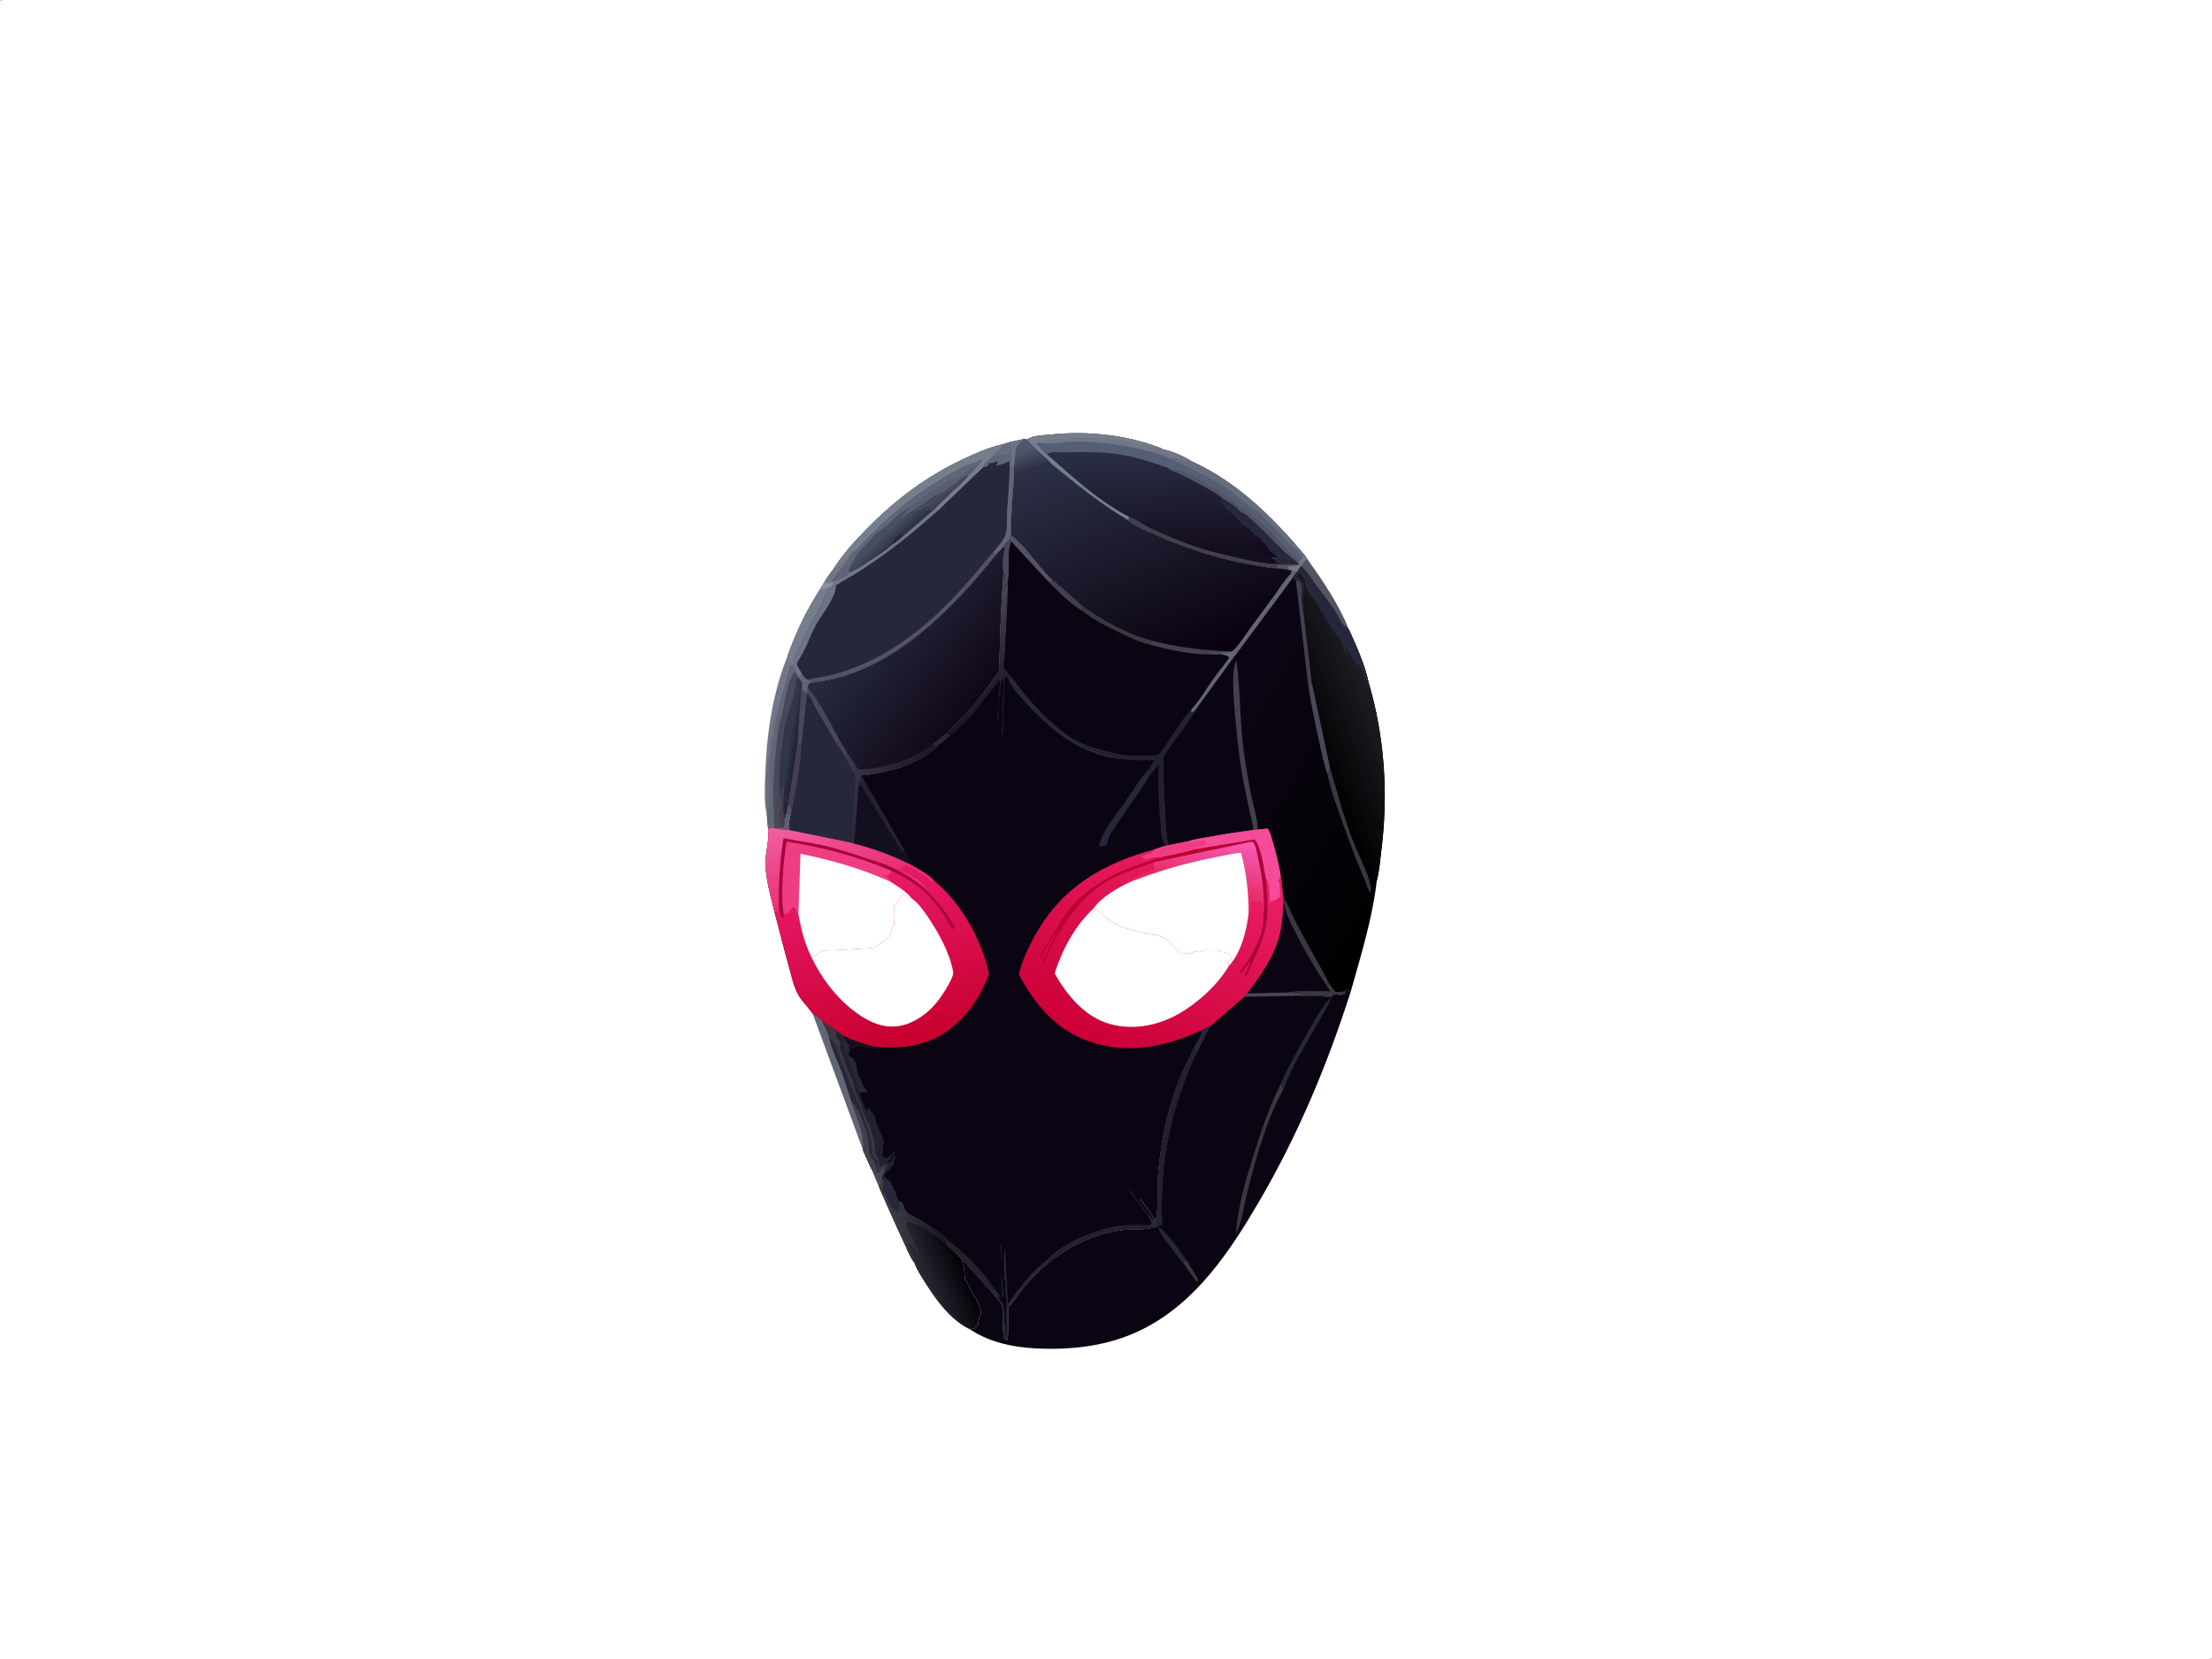 <?xml version="1.0" encoding="utf-8" ?>
<svg xmlns="http://www.w3.org/2000/svg" xmlns:xlink="http://www.w3.org/1999/xlink" width="800" height="600">
	<rect width="100%" height="100%" fill="#808080" stroke="none"/>
	<path fill="white" d="M0 0.195C1.755 -0.189 3.738 -0.003 5.54 -0.003C8.765 -0.002 11.99 -0.003 15.215 -0.003C27.682 -0.004 40.15 -0.005 52.617 -0.005C102.37 -0.008 152.123 -0.01 201.875 -0.011C401.25 -0.014 600.625 -0.008 800 0L800 599.805C798.245 600.189 796.262 600.003 794.46 600.003C791.235 600.002 788.01 600.003 784.785 600.003C772.318 600.004 759.85 600.005 747.383 600.005C697.63 600.008 647.877 600.01 598.125 600.011C398.75 600.014 199.375 600.008 -0 600L0 0.195Z"/>
	<path fill="#484859" d="M318.259 423.764L318.945 422.694L319.482 422.855L319.707 423.861L318.955 425.33L318.739 426.064L317.92 429.358L315.046 422.52C315.685 423.082 316.441 423.511 316.689 424.335L317.229 424.159L318.259 423.764Z"/>
	<path fill="#555262" d="M472.765 202.119C478.52 210.221 484.136 218.399 487.855 227.676C484.655 225.704 484.698 223.83 482.834 220.968C480.845 217.916 478.468 215.023 476.301 212.086C474.239 209.294 473.229 207.091 470.537 204.713C470.97 203.737 472.023 202.881 472.765 202.119Z"/>
	<path fill="#717786" d="M277.299 294.308C276.337 290.804 276.591 285.786 276.689 282.131C277.1 266.834 279.049 251.72 284.755 237.402C285.28 238.61 285.992 239.557 286.673 240.667L285.583 240.702C285.401 241.168 285.365 241.386 285.363 241.892C285.361 242.629 284.917 243.292 284.756 244.043C284.049 247.33 282.81 250.416 282.032 253.669C282.011 256.775 281.014 259.421 280.462 262.421C279.662 266.772 278.922 271.378 278.481 275.781C277.921 281.374 279.118 287.598 277.565 293.082L277.299 294.308Z"/>
	<path fill="#686D7D" d="M277.565 293.082C276.919 289.606 276.436 282.297 277.539 279.105C277.81 278.323 277.272 276.955 277.543 276.172C277.932 275.048 277.971 273.994 278.32 272.855C278.526 272.185 278.323 270.7 278.323 269.953C278.324 268.875 278.928 265.893 279.492 265.043L279.105 264.648L279.492 264.262C279.481 263.676 279.466 263.164 279.581 262.586L279.887 261.133C280.106 259.982 280.481 258.92 280.861 257.814C281.041 257.29 281.154 256.8 281.255 256.252C281.422 255.337 281.707 254.536 282.032 253.669C282.011 256.775 281.014 259.421 280.462 262.421C279.662 266.772 278.922 271.378 278.481 275.781C277.921 281.374 279.118 287.598 277.565 293.082Z"/>
	<path fill="#626575" d="M293.886 366.548C295.133 367.384 296.27 368.173 297.321 369.262C298.091 371.069 299.557 373.415 299.9 375.294C300.704 379.384 303.045 383.834 304.492 387.84C305.787 391.425 306.782 395.103 308.094 398.687C309.815 404.594 312.887 409.825 312.18 416.107L293.886 366.548Z"/>
	<path fill="#484859" d="M282.032 253.669C282.81 250.416 284.049 247.33 284.756 244.043C284.917 243.292 285.361 242.629 285.363 241.892C285.365 241.386 285.401 241.168 285.583 240.702L286.673 240.667C287.067 241.371 287.605 242.07 287.652 242.883C288.074 243.588 288.456 244.377 289.026 244.97L288.903 245.265C289.182 245.602 289.62 246.307 289.988 246.501L288.502 268.467L285.772 286.398L284.96 291.482L284.48 294.263L283.953 296.295C283.89 297.26 283.907 298.267 283.586 299.181C282.569 299.854 281.514 299.682 280.352 299.634L280.033 299.589C278.898 299.375 278.834 299.273 277.768 299.851L277.299 294.308L277.565 293.082C279.118 287.598 277.921 281.374 278.481 275.781C278.922 271.378 279.662 266.772 280.462 262.421C281.014 259.421 282.011 256.775 282.032 253.669Z"/>
	<path fill="#626575" d="M282.032 253.669C282.81 250.416 284.049 247.33 284.756 244.043C284.917 243.292 285.361 242.629 285.363 241.892C285.365 241.386 285.401 241.168 285.583 240.702L286.673 240.667C287.067 241.371 287.605 242.07 287.652 242.883C284.231 246.103 283.964 254.965 282.537 259.375C281.457 262.712 281.14 266.53 280.746 270.004C279.991 276.648 279.572 283.311 279.675 290.001C279.723 293.181 280.157 296.422 280.033 299.589C278.898 299.375 278.834 299.273 277.768 299.851L277.299 294.308L277.565 293.082C279.118 287.598 277.921 281.374 278.481 275.781C278.922 271.378 279.662 266.772 280.462 262.421C281.014 259.421 282.011 256.775 282.032 253.669Z"/>
	<defs>
		<linearGradient id="gradient_0" gradientUnits="userSpaceOnUse" x1="286.914" y1="277.148" x2="284.146" y2="276.713">
			<stop offset="0" stop-color="#212034"/>
			<stop offset="1" stop-color="#323747"/>
		</linearGradient>
	</defs>
	<path fill="url(#gradient_0)" d="M282.351 289.242C281.523 285.54 281.847 281.055 281.946 277.295C282.036 273.857 282.659 270.578 283.187 267.196C283.528 265.014 283.707 262.725 284.294 260.598C285.752 255.313 287.636 251.093 288.001 245.525L288.903 245.265C289.182 245.602 289.62 246.307 289.988 246.501L288.502 268.467L285.772 286.398L284.96 291.482L284.48 294.263L283.953 296.295C283.89 297.26 283.907 298.267 283.586 299.181L282.665 298.991C281.663 296.549 282.323 291.985 282.351 289.242Z"/>
	<path fill="#433F4F" d="M282.351 289.242L282.613 286.133C283.352 285.382 282.742 284.85 283.619 283.986C283.971 284.7 284.333 285.375 284.57 286.137C283.907 287.161 284.298 288.816 284.359 290.039L284.661 290.232L284.863 288.379L285.348 288.086C285.243 287.447 285.034 287.128 285.365 286.549L285.772 286.398L284.96 291.482L284.48 294.263L283.953 296.295C283.89 297.26 283.907 298.267 283.586 299.181L282.665 298.991C281.663 296.549 282.323 291.985 282.351 289.242Z"/>
	<path fill="#26273A" d="M283.619 283.986C283.971 284.7 284.333 285.375 284.57 286.137C283.907 287.161 284.298 288.816 284.359 290.039L284.661 290.232L284.863 288.379L285.348 288.086C285.243 287.447 285.034 287.128 285.365 286.549L285.772 286.398L284.96 291.482L284.48 294.263L283.953 296.295C282.563 292.943 283.675 287.653 283.619 283.986Z"/>
	<defs>
		<linearGradient id="gradient_1" gradientUnits="userSpaceOnUse" x1="347.852" y1="456.055" x2="333.157" y2="462.064">
			<stop offset="0" stop-color="#000005"/>
			<stop offset="1" stop-color="#2B2936"/>
		</linearGradient>
	</defs>
	<path fill="url(#gradient_1)" d="M318.955 425.33L319.711 425.805L322.066 427.539L322.168 428.713L322.461 428.324C323.177 429.402 322.496 430.073 323.826 430.861L324.106 432.313C324.326 433.406 324.516 433.907 325.37 434.654L326.327 434.977C327.392 438.315 327.486 438.571 330.664 440.177C333.723 441.723 336.387 443.53 339.164 445.533C339.929 446.084 341.483 446.989 341.98 447.783L342.121 448.231L342.462 449.135L342.186 449.928L347.738 455.159C347.899 455.925 348.028 456.648 348.347 457.364C349.176 459.225 348.359 461.649 349.41 463.281C350.319 464.692 350.915 466.4 351.777 467.867C352.358 468.856 353.297 469.603 353.468 470.769C353.602 471.685 353.364 470.356 353.811 471.484C354.066 472.129 354.207 472.753 354.49 473.436L354.688 474.414L354.879 475.195L354.708 475.427C354.224 476.154 354.062 476.891 353.904 477.732C353.595 479.38 353.634 479.59 352.346 480.619L351.96 480.569C351.48 480.525 351.207 480.579 350.755 480.712L349.888 480.329C343.371 476.862 338.296 469.849 334.456 463.699C333.084 461.503 331.479 459.129 330.651 456.671C328.996 454.453 327.866 451.395 326.686 448.892C323.642 442.436 320.793 435.891 317.92 429.358L318.739 426.064L318.955 425.33Z"/>
	<defs>
		<linearGradient id="gradient_2" gradientUnits="userSpaceOnUse" x1="342.383" y1="449.023" x2="325.631" y2="452.374">
			<stop offset="0" stop-color="#161522"/>
			<stop offset="1" stop-color="#3A3944"/>
		</linearGradient>
	</defs>
	<path fill="url(#gradient_2)" d="M318.955 425.33L319.711 425.805L322.066 427.539L322.168 428.713L322.461 428.324C323.177 429.402 322.496 430.073 323.826 430.861L324.106 432.313C324.326 433.406 324.516 433.907 325.37 434.654L326.327 434.977C327.392 438.315 327.486 438.571 330.664 440.177C333.723 441.723 336.387 443.53 339.164 445.533C339.929 446.084 341.483 446.989 341.98 447.783L342.121 448.231L342.462 449.135L342.186 449.928C337.814 446.871 333.684 442.763 328.223 441.992L327.694 442.578C327.77 443.752 327.978 444.294 328.597 445.278C330.091 447.654 331.631 451.427 332.563 454.102L332.031 454.102L330.664 451.172L330.078 450.977C329.696 450.085 329.351 450.059 328.516 449.609L328.32 450.199L328.501 450.46C328.754 450.84 328.855 451.156 328.977 451.587C329.162 452.242 329.628 452.834 329.879 453.516L330.176 454.09C330.63 454.961 330.628 455.716 330.651 456.671C328.996 454.453 327.866 451.395 326.686 448.892C323.642 442.436 320.793 435.891 317.92 429.358L318.739 426.064L318.955 425.33Z"/>
	<path fill="#26273A" d="M318.955 425.33L319.711 425.805L322.066 427.539L322.168 428.713L322.461 428.324C323.177 429.402 322.496 430.073 323.826 430.861L324.106 432.313C324.326 433.406 324.516 433.907 325.37 434.654L325.197 438.279L324.611 438.279C323.96 438.189 323.529 437.784 323.136 437.305L322.663 436.719C322.137 436.188 321.918 436.121 321.665 435.378C321.282 434.253 320.468 432.151 319.723 431.25C319.133 430.537 319.334 429.643 319.332 428.711L319.723 428.32L319.336 427.934L319.644 427.539L318.739 426.064L318.955 425.33Z"/>
	<defs>
		<linearGradient id="gradient_3" gradientUnits="userSpaceOnUse" x1="461.133" y1="201.758" x2="458.458" y2="160.793">
			<stop offset="0" stop-color="#12091A"/>
			<stop offset="1" stop-color="#292E43"/>
		</linearGradient>
	</defs>
	<path fill="url(#gradient_3)" d="M371.112 158.999L372.755 158.272C374.668 157.426 377.561 157.427 379.642 157.204C392.88 155.788 407.138 157.171 419.628 162.001L420.882 162.623C424.059 163.151 428.554 165.277 431.275 166.993C447.63 174.493 460.353 187.141 471.763 200.697L472.765 202.119C472.023 202.881 470.97 203.737 470.537 204.713C469.995 205.531 469.436 206.636 468.696 207.273C468.194 206.891 467.679 206.605 467.131 206.297L466.47 206.21C464.882 205.716 463.237 205.649 461.588 205.51C458.866 205.474 456.029 204.776 453.333 204.331C440.662 202.24 428.928 198.318 417.249 193.103C414.279 191.777 410.508 190.352 408.073 188.18C397.797 182.168 388.941 174.771 379.733 167.316C379.445 166.698 378.145 165.739 377.622 165.238C375.453 163.158 373.284 161.076 371.112 158.999Z"/>
	<path fill="#140F20" d="M441.398 200.275C441.735 198.486 443.202 197.724 444.531 196.684C446.062 196.646 446.63 196.656 448.047 197.212C448.698 197.468 449.504 197.358 450.201 197.606C450.83 197.83 451.491 197.819 452.152 197.852L452.37 198.007C452.856 198.328 452.66 198.193 453.265 198.47C454.367 198.974 455.258 200.034 456.348 200.684C457.142 201.157 457.451 201.637 458.398 201.953C458.95 201.68 458.739 201.894 458.986 201.27L459.677 201.457L459.738 201.603L462.209 203.39L462.155 203.922C455.437 203.962 447.933 201.705 441.398 200.275Z"/>
	<path fill="#433F4F" d="M408.273 186.914C411.094 187.947 413.661 189.865 416.392 191.157C424.392 194.94 432.79 198.224 441.398 200.275C447.933 201.705 455.437 203.962 462.155 203.922L462.067 204.252L461.588 205.51C458.866 205.474 456.029 204.776 453.333 204.331C440.662 202.24 428.928 198.318 417.249 193.103C414.279 191.777 410.508 190.352 408.073 188.18L408.273 186.914Z"/>
	<path fill="#545E75" d="M371.112 158.999L372.755 158.272C374.668 157.426 377.561 157.427 379.642 157.204C392.88 155.788 407.138 157.171 419.628 162.001L420.882 162.623C424.059 163.151 428.554 165.277 431.275 166.993C447.63 174.493 460.353 187.141 471.763 200.697L472.765 202.119C472.023 202.881 470.97 203.737 470.537 204.713C469.995 205.531 469.436 206.636 468.696 207.273C468.194 206.891 467.679 206.605 467.131 206.297L466.47 206.21C464.882 205.716 463.237 205.649 461.588 205.51L462.067 204.252L462.155 203.922L462.209 203.39L459.738 201.603C461.089 201.862 461.432 201.73 462.697 201.074L461.523 200.973C460.99 200.407 460.481 199.82 459.793 199.438L459.377 199.217C459.147 197.927 456.784 196.211 456.082 194.945L455.861 194.529L455.027 194.137C454.25 193.72 453.6 193.215 453.324 192.383C452.846 192.118 452.445 191.962 452.137 191.501C451.882 191.119 451.595 190.835 451.174 190.623C449.06 189.557 447.662 187.136 445.753 185.678C445.102 185.181 444.499 184.642 443.79 184.228L443.361 183.982C443.094 182.636 442.452 182.807 442.015 181.831C441.864 181.493 441.915 180.546 441.883 180.137C441.1 178.493 428.352 172.187 425.977 170.981C424.821 170.393 423.35 170.364 422.617 169.283C417.179 167.39 411.79 165.562 406.108 164.555C399.063 163.306 391.87 163.454 384.739 163.608C382.935 163.647 380.063 163.208 378.562 164.258C387.69 172.367 397.35 181.284 408.273 186.914L408.073 188.18C397.797 182.168 388.941 174.771 379.733 167.316C379.445 166.698 378.145 165.739 377.622 165.238C375.453 163.158 373.284 161.076 371.112 158.999Z"/>
	<path fill="#717786" d="M376.393 160.106C379.731 158.949 382.857 158.908 386.328 158.663C391.679 158.285 397.457 158.201 402.734 159.184L405.505 159.485C405.995 159.57 406.371 159.579 406.86 159.582C407.566 159.585 407.76 159.701 408.398 159.965C409.063 160.24 409.882 160.359 410.596 160.405C411.174 160.442 411.394 160.53 411.914 160.746C412.903 161.156 413.587 161.185 414.648 161.137L414.893 161.319C415.645 161.82 416.701 161.88 417.576 161.959C418.3 162.024 418.006 161.97 418.637 162.197C419.381 162.464 420.101 162.533 420.882 162.623C424.059 163.151 428.554 165.277 431.275 166.993C429.841 167.05 428.657 166.633 427.264 166.408C426.731 166.322 426.255 166.313 425.792 166.004C425.286 165.667 423.984 165.825 423.32 165.826C419.156 163.971 415.157 163.066 410.742 162.119C402.92 160.442 395.855 159.56 387.846 159.768C383.99 159.869 380.192 160.9 376.393 160.106Z"/>
	<path fill="#555262" d="M422.617 169.283C423.396 169.119 423.881 169.292 424.607 169.533C425.845 169.945 427.247 170.278 428.417 170.84C430.277 171.733 432.163 173.086 434.081 173.721C434.645 173.908 435.142 174.287 435.633 174.614C436.502 175.193 437.482 175.586 438.367 176.176C439.119 176.677 439.88 176.989 440.625 177.543C442.002 178.566 443.555 179.276 444.922 180.277L445.484 180.644C446.855 181.542 447.826 182.84 449.217 183.596L449.572 183.865C449.947 184.147 450.164 184.262 450.573 184.451C451.185 184.734 451.476 185.067 451.937 185.54C453.555 187.201 455.957 188.849 457.656 190.445C460.299 192.928 462.438 195.663 464.946 198.165C466.254 199.469 469.292 201.849 469.688 203.541L471.014 201.702L471.763 200.697L472.765 202.119C472.023 202.881 470.97 203.737 470.537 204.713C469.995 205.531 469.436 206.636 468.696 207.273C468.194 206.891 467.679 206.605 467.131 206.297L466.47 206.21C464.882 205.716 463.237 205.649 461.588 205.51L462.067 204.252L470.053 204.193C468.005 202.392 465.829 200.788 463.847 198.89C460.323 195.515 457.148 191.929 453.483 188.656C452.3 187.6 450.985 186.111 449.516 185.538C448.485 185.135 448.138 184.367 447.297 183.694C445.593 182.331 443.859 181.073 441.883 180.137C441.1 178.493 428.352 172.187 425.977 170.981C424.821 170.393 423.35 170.364 422.617 169.283Z"/>
	<path fill="#717786" d="M471.763 200.697L472.765 202.119C472.023 202.881 470.97 203.737 470.537 204.713C469.995 205.531 469.436 206.636 468.696 207.273C468.194 206.891 467.679 206.605 467.131 206.297L466.47 206.21C466.012 205.62 465.92 205.616 465.951 204.883L468.945 204.689L469.688 203.541L471.014 201.702L471.763 200.697Z"/>
	<path fill="#26273A" d="M441.883 180.137C443.859 181.073 445.593 182.331 447.297 183.694C448.138 184.367 448.485 185.135 449.516 185.538C450.985 186.111 452.3 187.6 453.483 188.656C457.148 191.929 460.323 195.515 463.847 198.89C465.829 200.788 468.005 202.392 470.053 204.193L462.067 204.252L462.155 203.922L462.209 203.39L459.738 201.603C461.089 201.862 461.432 201.73 462.697 201.074L461.523 200.973C460.99 200.407 460.481 199.82 459.793 199.438L459.377 199.217C459.147 197.927 456.784 196.211 456.082 194.945L455.861 194.529L455.027 194.137C454.25 193.72 453.6 193.215 453.324 192.383C452.846 192.118 452.445 191.962 452.137 191.501C451.882 191.119 451.595 190.835 451.174 190.623C449.06 189.557 447.662 187.136 445.753 185.678C445.102 185.181 444.499 184.642 443.79 184.228L443.361 183.982C443.094 182.636 442.452 182.807 442.015 181.831C441.864 181.493 441.915 180.546 441.883 180.137Z"/>
	<path fill="#686D7D" d="M423.32 165.826C423.984 165.825 425.286 165.667 425.792 166.004C426.255 166.313 426.731 166.322 427.264 166.408C428.657 166.633 429.841 167.05 431.275 166.993C447.63 174.493 460.353 187.141 471.763 200.697L471.014 201.702L470.311 200.783C469.354 198.76 466.499 197.324 465.035 195.312C462.847 192.305 459.922 190.02 457.335 187.43C456.57 186.664 454.957 184.585 454.01 184.272C453.275 184.029 452.804 183.399 452.148 183.012C449.113 181.215 446.392 178.242 443.298 176.305C436.78 172.225 430.115 169.296 423.32 165.826Z"/>
	<path fill="#757E8D" d="M371.112 158.999L372.755 158.272C374.668 157.426 377.561 157.427 379.642 157.204C392.88 155.788 407.138 157.171 419.628 162.001L420.882 162.623C420.101 162.533 419.381 162.464 418.637 162.197C418.006 161.97 418.3 162.024 417.576 161.959C416.701 161.88 415.645 161.82 414.893 161.319L414.648 161.137C413.587 161.185 412.903 161.156 411.914 160.746C411.394 160.53 411.174 160.442 410.596 160.405C409.882 160.359 409.063 160.24 408.398 159.965C407.76 159.701 407.566 159.585 406.86 159.582C406.371 159.579 405.995 159.57 405.505 159.485L402.734 159.184C397.457 158.201 391.679 158.285 386.328 158.663C382.857 158.908 379.731 158.949 376.393 160.106L375 160.214L374.92 160.553C375.616 161.278 377.785 164.019 378.562 164.258C387.69 172.367 397.35 181.284 408.273 186.914L408.073 188.18C397.797 182.168 388.941 174.771 379.733 167.316C379.445 166.698 378.145 165.739 377.622 165.238C375.453 163.158 373.284 161.076 371.112 158.999Z"/>
	<path fill="#26273A" d="M362.801 160.654L365.4 159.846L365.636 164.038L365.82 168.974L366.727 168.795L366.778 171.718C366.317 176.675 365.962 181.62 365.738 186.593C365.638 188.799 365.33 191.454 365.777 193.619C365.61 194.261 365.592 194.781 365.113 195.258C364.719 195.688 363.292 196.964 363.21 197.441L360.257 200.535C343.816 221.084 321.48 243.959 293.83 246.798L292.958 246.857C292.772 246.271 292.539 246.201 292.08 245.817C291.047 245.428 290.837 244.908 290.186 244.037L289.026 244.97C288.456 244.377 288.074 243.588 287.652 242.883C287.605 242.07 287.067 241.371 286.673 240.667C285.992 239.557 285.28 238.61 284.755 237.402C287.747 228.975 291.453 221.136 296.276 213.585L298.136 210.537C299.077 209.024 299.955 207.451 301.217 206.178L301.596 205.509C305.056 200.141 309.404 195.424 313.873 190.897C323.979 180.661 334.954 172.404 348 166.217C352.596 164.037 357.833 161.724 362.801 160.654Z"/>
	<path fill="#6E7387" d="M301.423 211.322L302.4 211.672C302.021 216.817 297.42 221.752 295.006 226.178C293.08 229.709 291.961 233.431 289.88 236.969C289.549 237.532 288.191 239.598 288.218 240.18C288.257 240.996 289.811 243.087 290.186 244.037L289.026 244.97C288.456 244.377 288.074 243.588 287.652 242.883C287.605 242.07 287.067 241.371 286.673 240.667L287.504 240.028L286.983 238.672C287.738 237.028 288.138 235.459 289.262 233.984C289.583 233.563 289.813 233.358 289.944 232.838C290.499 230.634 292.15 228.675 292.691 226.527C292.794 226.117 292.722 226.23 292.946 225.893C294.788 223.12 297.099 219.262 298.158 216.106C298.613 214.748 299.405 213.725 300.093 212.485L301.423 211.322Z"/>
	<path fill="#717786" d="M338.12 184.1L339.039 184.805C331.277 191.682 323.475 198.156 314.844 203.921C312.173 205.705 309.576 207.58 306.702 209.033L302.4 211.672L301.423 211.322L300.093 212.485L296.276 213.585L298.136 210.537C299.077 209.024 299.955 207.451 301.217 206.178C303.426 205.542 304.803 203.634 306.268 202.021L308.394 199.473L309.075 199.513L300.909 210.241C302.202 209.731 306.917 208.16 307.466 206.936C310.685 205.466 313.459 203.529 316.385 201.57C318.565 200.111 320.903 198.69 322.778 196.84C324.172 195.992 325.342 194.969 326.566 193.898L337.019 184.905L338.12 184.1Z"/>
	<path fill="#8B8F9F" d="M298.136 210.537C299.293 210.952 299.971 210.977 301.17 210.717L301.423 211.322L300.093 212.485L296.276 213.585L298.136 210.537Z"/>
	<path fill="#757E8D" d="M296.276 213.585L300.093 212.485C299.405 213.725 298.613 214.748 298.158 216.106C297.099 219.262 294.788 223.12 292.946 225.893C292.722 226.23 292.794 226.117 292.691 226.527C292.15 228.675 290.499 230.634 289.944 232.838C289.813 233.358 289.583 233.563 289.262 233.984C288.138 235.459 287.738 237.028 286.983 238.672L287.504 240.028L286.673 240.667C285.992 239.557 285.28 238.61 284.755 237.402C287.747 228.975 291.453 221.136 296.276 213.585Z"/>
	<path fill="#626575" d="M362.801 160.654L365.4 159.846L365.636 164.038L365.82 168.974L366.727 168.795L366.778 171.718C366.317 176.675 365.962 181.62 365.738 186.593C365.638 188.799 365.33 191.454 365.777 193.619C365.61 194.261 365.592 194.781 365.113 195.258C364.719 195.688 363.292 196.964 363.21 197.441L360.257 200.535L359.085 199.884C360.489 198.092 362.902 195.637 363.622 193.536C364.395 191.276 364.055 187.713 364.188 185.284C364.523 179.161 365.298 172.95 365.077 166.827C363.611 167.36 361.81 168.27 360.254 168.315C360.533 167.879 360.743 167.472 360.938 166.992L359.961 166.988L359.57 167.379L358.691 167.381L358.301 167.576L357.812 167.383L357.227 168.551L355.47 169.062C356.217 167.645 357.481 166.561 358.601 165.434C359.337 164.417 360.26 163.531 361.275 162.793C362.145 162.16 362.413 161.654 362.801 160.654Z"/>
	<path fill="#686D7D" d="M362.801 160.654L365.4 159.846L365.636 164.038C364.807 164.118 363.93 164.071 363.281 164.652C362.447 164.649 362.336 164.385 361.719 164.262C361.059 164.13 359.224 165.105 358.601 165.434C359.337 164.417 360.26 163.531 361.275 162.793C362.145 162.16 362.413 161.654 362.801 160.654Z"/>
	<path fill="#555262" d="M359.085 199.884L360.257 200.535C343.816 221.084 321.48 243.959 293.83 246.798L292.958 246.857C292.772 246.271 292.539 246.201 292.08 245.817C295.469 245.065 298.941 244.676 302.283 243.715C321.992 238.049 336.279 225.809 349.688 210.88C352.912 207.29 355.846 203.447 359.085 199.884Z"/>
	<path fill="#626575" d="M301.217 206.178L301.596 205.509C305.056 200.141 309.404 195.424 313.873 190.897C323.979 180.661 334.954 172.404 348 166.217C352.596 164.037 357.833 161.724 362.801 160.654C362.413 161.654 362.145 162.16 361.275 162.793C360.26 163.531 359.337 164.417 358.601 165.434C357.481 166.561 356.217 167.645 355.47 169.062L339.039 184.805L338.12 184.1L337.019 184.905L326.566 193.898C325.342 194.969 324.172 195.992 322.778 196.84C320.903 198.69 318.565 200.111 316.385 201.57C313.459 203.529 310.685 205.466 307.466 206.936C306.917 208.16 302.202 209.731 300.909 210.241L309.075 199.513L308.394 199.473L306.268 202.021C304.803 203.634 303.426 205.542 301.217 206.178Z"/>
	<path fill="#545E75" d="M329.411 183.307C331.712 181.986 333.293 179.936 335.457 178.481C337.409 177.17 339.726 175.689 341.797 174.611C343.818 173.559 345.999 172.955 347.996 171.803C349.936 170.684 351.503 168.417 353.759 168.156C352.688 169.552 351.704 170.986 350.287 172.053L349.558 171.794C346.947 173.275 340.415 179.501 337.691 179.102L337.498 179.619L330.879 184.24C328.862 185.074 327.137 186.666 325.228 187.757L329.411 183.307Z"/>
	<path fill="#484859" d="M330.879 184.24L337.498 179.619L337.691 179.102C340.415 179.501 346.947 173.275 349.558 171.794L350.287 172.053C349.482 172.905 346.031 176.969 345.197 177.08L338.12 184.1L337.019 184.905L336.328 184.191L334.766 184.839L334.566 184.57L335.995 182.87C334.819 183.332 332.118 184.883 331.079 184.758L330.879 184.24Z"/>
	<path fill="#433F4F" d="M335.995 182.87C338.442 181.494 342.597 177.012 345.197 177.08L338.12 184.1L337.019 184.905L336.328 184.191L334.766 184.839L334.566 184.57L335.995 182.87Z"/>
	<defs>
		<linearGradient id="gradient_4" gradientUnits="userSpaceOnUse" x1="334.961" y1="185.742" x2="331.849" y2="182.385">
			<stop offset="0" stop-color="#2D3146"/>
			<stop offset="1" stop-color="#484E60"/>
		</linearGradient>
	</defs>
	<path fill="url(#gradient_4)" d="M330.879 184.24L331.079 184.758C332.118 184.883 334.819 183.332 335.995 182.87L334.566 184.57L334.766 184.839L336.328 184.191L337.019 184.905L326.566 193.898C325.342 194.969 324.172 195.992 322.778 196.84C320.903 198.69 318.565 200.111 316.385 201.57C313.459 203.529 310.685 205.466 307.466 206.936L306.772 206.25C307.558 204.375 308.669 202.902 309.665 201.153C310.901 198.981 312.538 197.629 314.195 195.83C315.083 194.867 315.787 193.781 316.822 192.954C318.405 191.69 320.352 190.679 321.74 189.214C324.235 186.578 326.102 184.837 329.411 183.307L325.228 187.757C327.137 186.666 328.862 185.074 330.879 184.24Z"/>
	<path fill="#26273A" d="M322.778 196.84C322.98 195.744 323.763 194.186 324.805 193.593C325.431 193.237 325.953 193.657 326.566 193.898C325.342 194.969 324.172 195.992 322.778 196.84Z"/>
	<path fill="#757E8D" d="M301.217 206.178L301.596 205.509C305.056 200.141 309.404 195.424 313.873 190.897C323.979 180.661 334.954 172.404 348 166.217C352.596 164.037 357.833 161.724 362.801 160.654C362.413 161.654 362.145 162.16 361.275 162.793C360.26 163.531 359.337 164.417 358.601 165.434C357.481 166.561 356.217 167.645 355.47 169.062L339.039 184.805L338.12 184.1L345.197 177.08C346.031 176.969 349.482 172.905 350.287 172.053C351.704 170.986 352.688 169.552 353.759 168.156C354.552 167.544 355.024 167.086 355.519 166.211C354.891 166.138 354.895 166.035 354.325 166.38C352.64 167.398 351.157 167.553 349.414 168.274C346.981 169.28 344.51 170.909 342.198 172.192C329.771 179.086 318.5 188.992 309.075 199.513L308.394 199.473L306.268 202.021C304.803 203.634 303.426 205.542 301.217 206.178Z"/>
	<defs>
		<linearGradient id="gradient_5" gradientUnits="userSpaceOnUse" x1="352.539" y1="253.711" x2="313.391" y2="222.49">
			<stop offset="0" stop-color="#110718"/>
			<stop offset="1" stop-color="#262B3F"/>
		</linearGradient>
	</defs>
	<path fill="url(#gradient_5)" d="M363.21 197.441C363.56 198.57 363.106 199.369 362.96 200.48C362.736 202.19 362.542 205.29 362.918 206.945C362.472 214.312 362.001 221.734 361.737 229.107C361.613 232.558 361.609 236.012 361.432 239.461C361.388 240.327 361.506 241.901 361.248 242.653C360.856 243.799 359.284 245.587 358.556 246.618C353.667 253.55 348.629 259.462 342.405 265.219L337.431 269.217L338.832 269.982C333.249 275.101 327.005 277.626 319.641 279.159C317.439 279.618 314.988 280.233 312.73 280.159L312.163 280.13L311.267 280.521L311.52 282.227L310.742 282.721C310.644 283.243 310.489 283.766 310.555 284.295L308.914 305.171L306.718 304.567L285.476 300.261C284.862 299.092 285.563 296.667 285.762 295.304C285.331 294.588 285.258 294.589 284.48 294.263L284.96 291.482L285.772 286.398L288.502 268.467L289.988 246.501C289.62 246.307 289.182 245.602 288.903 245.265L289.026 244.97L290.186 244.037C290.837 244.908 291.047 245.428 292.08 245.817C292.539 246.201 292.772 246.271 292.958 246.857L293.83 246.798C321.48 243.959 343.816 221.084 360.257 200.535L363.21 197.441Z"/>
	<path fill="#433F4F" d="M303.466 267.371C304.491 269.054 305.753 270.804 306.545 272.6C306.072 273.132 306.024 273.241 305.345 273.413L302.566 269.058L303.466 267.371Z"/>
	<defs>
		<linearGradient id="gradient_6" gradientUnits="userSpaceOnUse" x1="338.086" y1="269.727" x2="314.132" y2="257.971">
			<stop offset="0" stop-color="#1C1728"/>
			<stop offset="1" stop-color="#3D3A4F"/>
		</linearGradient>
	</defs>
	<path fill="url(#gradient_6)" d="M306.545 272.6C308.041 274.201 309.131 276.412 310.278 278.285C320.088 278.027 329.493 274.971 337.431 269.217L338.832 269.982C333.249 275.101 327.005 277.626 319.641 279.159C317.439 279.618 314.988 280.233 312.73 280.159L312.163 280.13L311.267 280.521L311.52 282.227L310.742 282.721C310.644 283.243 310.489 283.766 310.555 284.295L308.914 305.171L306.718 304.567L307.399 304.087C308.152 298.321 308.374 292.515 308.766 286.719C308.88 285.027 309.467 282.404 309.219 280.785C309.143 280.288 308.51 279.402 308.255 278.906C307.306 277.063 306.367 275.216 305.345 273.413C306.024 273.241 306.072 273.132 306.545 272.6Z"/>
	<path fill="#26273A" d="M290.186 244.037C290.837 244.908 291.047 245.428 292.08 245.817C292.539 246.201 292.772 246.271 292.958 246.857C292.351 247.517 292.221 247.645 292.032 248.511C296.693 254.159 299.883 260.998 303.466 267.371L302.566 269.058L305.345 273.413C306.367 275.216 307.306 277.063 308.255 278.906C308.51 279.402 309.143 280.288 309.219 280.785C309.467 282.404 308.88 285.027 308.766 286.719C308.374 292.515 308.152 298.321 307.399 304.087L306.718 304.567L285.476 300.261C284.862 299.092 285.563 296.667 285.762 295.304C285.331 294.588 285.258 294.589 284.48 294.263L284.96 291.482L285.772 286.398L288.502 268.467L289.988 246.501C289.62 246.307 289.182 245.602 288.903 245.265L289.026 244.97L290.186 244.037Z"/>
	<path fill="#433F4F" d="M288.502 268.467L288.867 269.34L289.832 269.122C289.584 277.484 287.588 286.394 286.074 294.615L285.762 295.304C285.331 294.588 285.258 294.589 284.48 294.263L284.96 291.482L285.772 286.398L288.502 268.467Z"/>
	<path fill="#555262" d="M284.96 291.482C285.675 291.651 285.675 291.788 286.129 292.383C286.07 293.124 285.961 293.877 286.074 294.615L285.762 295.304C285.331 294.588 285.258 294.589 284.48 294.263L284.96 291.482Z"/>
	<path fill="#484859" d="M290.186 244.037C290.837 244.908 291.047 245.428 292.08 245.817C292.539 246.201 292.772 246.271 292.958 246.857C292.351 247.517 292.221 247.645 292.032 248.511C296.693 254.159 299.883 260.998 303.466 267.371L302.566 269.058C300.171 264.612 297.465 260.338 294.951 255.961C293.919 254.164 293.599 252.186 291.909 250.873L289.832 269.122L288.867 269.34L288.502 268.467L289.988 246.501C289.62 246.307 289.182 245.602 288.903 245.265L289.026 244.97L290.186 244.037Z"/>
	<path fill="#626575" d="M290.186 244.037C290.837 244.908 291.047 245.428 292.08 245.817C292.539 246.201 292.772 246.271 292.958 246.857C292.351 247.517 292.221 247.645 292.032 248.511L291.804 250.51L290.455 249.815L289.988 246.501C289.62 246.307 289.182 245.602 288.903 245.265L289.026 244.97L290.186 244.037Z"/>
	<defs>
		<linearGradient id="gradient_7" gradientUnits="userSpaceOnUse" x1="445.508" y1="234.57" x2="411.665" y2="152.69">
			<stop offset="0" stop-color="#09000E"/>
			<stop offset="1" stop-color="#2C3146"/>
		</linearGradient>
	</defs>
	<path fill="url(#gradient_7)" d="M370.064 158.853L370.917 158.749L371.112 158.999C373.284 161.076 375.453 163.158 377.622 165.238C378.145 165.739 379.445 166.698 379.733 167.316C388.941 174.771 397.797 182.168 408.073 188.18C410.508 190.352 414.279 191.777 417.249 193.103C428.928 198.318 440.662 202.24 453.333 204.331C456.029 204.776 458.866 205.474 461.588 205.51C463.237 205.649 464.882 205.716 466.47 206.21L467.131 206.297C467.679 206.605 468.194 206.891 468.696 207.273L467.474 208.992L467.486 209.044L446.87 236.852L431.879 257.494L430.668 257.617L430.993 256.28C433.743 253.449 435.955 249.501 438.232 246.268C440.238 243.419 442.494 240.752 444.477 237.891C443.8 236.934 442.466 236.898 441.344 236.613C440.783 236.884 439.094 236.719 438.401 236.737C431.109 236.914 422.547 235.037 415.547 233.074C411.881 232.193 408.267 230.405 404.884 228.776C400.302 226.571 395.485 224.266 391.554 221.006C391.709 220.181 391.295 219.497 390.974 218.758L380.479 209.544C375.226 204.723 371.359 197.903 365.777 193.619C365.33 191.454 365.638 188.799 365.738 186.593C365.962 181.62 366.317 176.675 366.778 171.718L366.727 168.795L365.82 168.974L365.636 164.038L365.4 159.846L370.064 158.853Z"/>
	<path fill="#433F4F" d="M417.003 231.754C422.732 233.39 428.537 234.205 434.446 234.879C436.501 235.113 438.759 235.034 440.762 235.481L445.659 235.54C444.306 236.229 442.42 235.737 441.344 236.613C440.783 236.884 439.094 236.719 438.401 236.737C431.109 236.914 422.547 235.037 415.547 233.074C415.992 232.57 416.485 232.18 417.003 231.754Z"/>
	<path fill="#484859" d="M440.762 235.481L445.659 235.54C444.306 236.229 442.42 235.737 441.344 236.613C440.783 236.884 439.094 236.719 438.401 236.737C437.83 236.44 438.095 236.555 437.421 236.31L436.914 236.129C437.943 235.465 439.557 235.563 440.762 235.481Z"/>
	<path fill="#39373F" d="M390.974 218.758C398.488 224.291 407.867 229.543 417.003 231.754C416.485 232.18 415.992 232.57 415.547 233.074C411.881 232.193 408.267 230.405 404.884 228.776C400.302 226.571 395.485 224.266 391.554 221.006C391.709 220.181 391.295 219.497 390.974 218.758Z"/>
	<path fill="#626575" d="M467.131 206.297C467.679 206.605 468.194 206.891 468.696 207.273L467.474 208.992L467.486 209.044L446.87 236.852L431.879 257.494L430.668 257.617L430.993 256.28C433.743 253.449 435.955 249.501 438.232 246.268C440.238 243.419 442.494 240.752 444.477 237.891C443.8 236.934 442.466 236.898 441.344 236.613C442.42 235.737 444.306 236.229 445.659 235.54C447.791 233.737 449.571 230.799 451.202 228.535C454.498 223.961 457.88 219.457 461.206 214.905C462.956 212.51 464.521 209.876 466.6 207.749C467.011 207.328 467.006 206.864 467.131 206.297Z"/>
	<defs>
		<linearGradient id="gradient_8" gradientUnits="userSpaceOnUse" x1="372.461" y1="170.117" x2="370.123" y2="163.085">
			<stop offset="0" stop-color="#2C2E44"/>
			<stop offset="1" stop-color="#4F5669"/>
		</linearGradient>
	</defs>
	<path fill="url(#gradient_8)" d="M370.064 158.853L370.917 158.749L371.112 158.999C373.284 161.076 375.453 163.158 377.622 165.238C378.145 165.739 379.445 166.698 379.733 167.316L378.923 167.522L378.316 166.992C377.965 167.192 377.685 167.389 377.368 167.641C376.915 168 376.459 168.251 375.973 168.555L375.694 168.748C374.776 169.358 373.446 170.074 372.363 170.215C371.397 170.341 372.108 170.237 371.488 170.413C370.334 170.739 368.858 170.115 367.969 170.895L366.778 171.718L366.727 168.795L365.82 168.974L365.636 164.038L365.4 159.846L370.064 158.853Z"/>
	<path fill="#6E7387" d="M365.4 159.846L370.064 158.853C369.259 159.93 368.459 160.89 367.48 161.813L366.727 168.795L365.82 168.974L365.636 164.038L365.4 159.846Z"/>
	<path fill="#0B0513" d="M486.35 358.455L486.927 358.019L488.541 358.539C480.123 384.942 469.497 410.343 455.502 434.313C445.018 452.27 432.857 470.673 413.81 480.45C402.861 486.071 390.939 487.962 378.726 487.799C372.411 487.715 366.143 487.13 360.103 485.198C356.796 484.14 353.625 482.666 350.755 480.712C351.207 480.579 351.48 480.525 351.96 480.569L352.346 480.619C353.634 479.59 353.595 479.38 353.904 477.732C354.062 476.891 354.224 476.154 354.708 475.427L354.879 475.195L354.688 474.414L354.49 473.436C354.207 472.753 354.066 472.129 353.811 471.484C353.364 470.356 353.602 471.685 353.468 470.769C353.297 469.603 352.358 468.856 351.777 467.867C350.915 466.4 350.319 464.692 349.41 463.281C348.359 461.649 349.176 459.225 348.347 457.364C348.028 456.648 347.899 455.925 347.738 455.159L358.291 466.902C359.428 468.161 361.833 470.76 362.443 472.306C362.657 472.85 362.533 474.237 362.565 474.909C362.688 477.506 362.639 480.217 362.962 482.791C363.109 483.961 363.137 484.103 364.062 484.841C365.003 483.858 364.498 474.586 364.604 472.719C366.694 471.049 367.807 468.615 369.48 466.575C372.448 462.955 375.731 459.573 379.345 456.6C387.153 450.303 396.831 445.808 406.908 444.735C409.966 444.41 413.179 444.86 416.182 444.203L416.481 444.132C417.319 443.991 418.047 443.669 418.825 443.344C418.419 442.531 418.109 441.821 417.908 440.934C419.044 439.28 418.592 427.933 418.843 424.813C419.184 420.58 419.769 416.366 420.473 412.179C421.827 404.127 424.06 396.377 427.192 388.832C428.536 385.593 430.244 382.52 431.71 379.334C432.739 377.19 434.687 374.686 435.08 372.368C435.266 372.037 437.316 371.233 437.782 371.006L449.936 360.498L451.082 359.212L465.616 358.925L472.463 359.473L470.541 359.708L470.446 360.109L470.518 360.13C472.917 360.233 475.321 360.08 477.729 360.209C478.642 360.258 480.445 360.69 481.25 360.541C481.535 360.489 481.93 359.889 482.227 359.803C483.914 359.313 485.147 360.413 486.76 359.183L486.35 358.455Z"/>
	<path fill="#39373F" d="M427.843 456.715L428.049 456.101C428.521 455.834 428.648 455.818 429.167 455.783L433.316 462.695L433.128 463.577C432.595 463.336 432.548 463.408 432.24 462.873L427.843 456.715Z"/>
	<path fill="#26273A" d="M437.782 371.006L432.965 380.513L432.327 380.414C431.843 380.003 431.893 379.913 431.71 379.334C432.739 377.19 434.687 374.686 435.08 372.368C435.266 372.037 437.316 371.233 437.782 371.006Z"/>
	<path fill="#26273A" d="M427.843 456.715C426.387 455.345 425.15 453.31 423.949 451.7C422.195 449.349 419.359 446.419 418.767 443.512C423.042 446.776 425.95 451.529 429.167 455.783C428.648 455.818 428.521 455.834 428.049 456.101L427.843 456.715Z"/>
	<path fill="#484859" d="M449.936 360.498L451.082 359.212L465.616 358.925L472.463 359.473L470.541 359.708L470.446 360.109L449.936 360.498Z"/>
	<path fill="#26273A" d="M463.07 392.149C466.041 385.467 469.673 379.08 473.302 372.738C475.553 368.802 478.116 363.83 481.404 360.697C480.278 364.118 478.206 367.186 476.441 370.306C472.239 377.736 467.319 385.463 464.372 393.476L463.07 392.149Z"/>
	<path fill="#39373F" d="M463.07 392.149L464.372 393.476C458.017 405.051 454.351 418.363 451.135 431.105C449.786 436.451 449.271 441.432 447.027 446.558C447.484 436.853 450.402 427.293 453.262 418.087C456.052 409.106 458.947 400.65 463.07 392.149Z"/>
	<path fill="#24212F" d="M431.71 379.334C431.893 379.913 431.843 380.003 432.327 380.414L432.965 380.513C425.432 396.499 421.143 412.756 420.368 430.449C420.177 434.804 419.881 438.942 420.632 443.267L420.246 443.198C419.701 443.129 419.347 443.212 418.825 443.344C418.419 442.531 418.109 441.821 417.908 440.934C419.044 439.28 418.592 427.933 418.843 424.813C419.184 420.58 419.769 416.366 420.473 412.179C421.827 404.127 424.06 396.377 427.192 388.832C428.536 385.593 430.244 382.52 431.71 379.334Z"/>
	<defs>
		<linearGradient id="gradient_9" gradientUnits="userSpaceOnUse" x1="487.695" y1="358.398" x2="405.096" y2="310.435">
			<stop offset="0" stop-color="black"/>
			<stop offset="1" stop-color="#0D0515"/>
		</linearGradient>
	</defs>
	<path fill="url(#gradient_9)" d="M470.537 204.713C473.229 207.091 474.239 209.294 476.301 212.086C478.468 215.023 480.845 217.916 482.834 220.968C484.698 223.83 484.655 225.704 487.855 227.676C490.58 233.697 493.491 240.104 494.924 246.585C500.803 266.482 502.173 287.252 499.554 307.818C499.113 311.278 498.884 315.018 497.959 318.379C496.407 331.925 492.222 345.45 488.541 358.539L486.927 358.019L486.35 358.455L486.76 359.183C485.147 360.413 483.914 359.313 482.227 359.803C481.93 359.889 481.535 360.489 481.25 360.541C480.445 360.69 478.642 360.258 477.729 360.209C475.321 360.08 472.917 360.233 470.518 360.13L470.446 360.109L470.541 359.708L472.463 359.473L465.616 358.925L451.082 359.212C456.035 352.711 460.936 345.761 462.888 337.674C463.755 334.078 463.903 330.235 464.132 326.555L464.123 324.666L463.076 316.112C462.286 311.928 461.351 307.875 460.08 303.806C459.656 302.444 459.331 300.793 458.398 299.704L454.913 300.011L453.2 300.237C447.798 300.92 442.463 301.695 437.114 302.713C434.809 303.152 432.181 303.426 429.979 304.225L422.513 305.728C421.645 301.703 421.552 297.415 421.329 293.312C421.049 288.153 420.712 283.009 420.852 277.841C420.883 276.661 420.628 274.941 420.853 273.821C421.086 272.653 422.761 270.648 423.451 269.662C426.139 265.816 429.3 261.962 431.642 257.911L431.879 257.494L446.87 236.852L467.486 209.044L467.474 208.992L468.696 207.273C469.436 206.636 469.995 205.531 470.537 204.713Z"/>
	<path fill="#484859" d="M474.47 246.846L481.079 277.684C480.83 278.481 480.653 279.438 480.109 280.087C478.757 276.193 477.908 271.947 477.016 267.923C475.55 261.318 474.229 254.76 473.163 248.076L474.47 246.846Z"/>
	<path fill="#433F4F" d="M468.653 209.795C469.938 209.976 469.843 209.978 470.575 210.938C471.124 214.121 470.441 217.944 471.4 220.923L474.47 246.846L473.163 248.076L468.653 209.795Z"/>
	<path fill="#39373F" d="M481.079 277.684C484.292 288.567 487.203 300.156 492.094 310.403C493.357 313.85 496.381 319.287 495.651 322.94C494.769 322.073 494.212 319.717 493.693 318.526C490.956 312.252 488.565 305.852 486.252 299.414C483.997 293.135 481.455 286.637 480.109 280.087C480.653 279.438 480.83 278.481 481.079 277.684Z"/>
	<path fill="#0B0513" d="M464.123 324.666C465.689 326.555 466.451 329.177 467.569 331.368C470.888 337.871 474.347 344.138 477.959 350.484C479.652 353.459 480.587 356.397 483.167 358.789C484.322 358.856 485.226 358.717 486.35 358.455L486.76 359.183C485.147 360.413 483.914 359.313 482.227 359.803C481.93 359.889 481.535 360.489 481.25 360.541C480.445 360.69 478.642 360.258 477.729 360.209C475.321 360.08 472.917 360.233 470.518 360.13L470.446 360.109L470.541 359.708L472.463 359.473L465.616 358.925L451.082 359.212C456.035 352.711 460.936 345.761 462.888 337.674C463.755 334.078 463.903 330.235 464.132 326.555L464.123 324.666Z"/>
	<path fill="#39373F" d="M464.123 324.666C465.689 326.555 466.451 329.177 467.569 331.368C470.888 337.871 474.347 344.138 477.959 350.484C479.652 353.459 480.587 356.397 483.167 358.789C484.322 358.856 485.226 358.717 486.35 358.455L486.76 359.183C485.147 360.413 483.914 359.313 482.227 359.803C481.93 359.889 481.535 360.489 481.25 360.541C480.445 360.69 478.642 360.258 477.729 360.209C475.321 360.08 472.917 360.233 470.518 360.13L470.446 360.109L470.541 359.708L472.463 359.473L465.616 358.925C470.472 358.112 476.136 358.557 481.094 358.455C476.404 351.47 472.075 344.41 468.374 336.844C467.142 334.325 465.582 331.642 464.971 328.897C464.776 328.025 464.546 327.347 464.132 326.555L464.123 324.666Z"/>
	<path fill="#0B0513" d="M431.879 257.494L446.87 236.852C447.2 237.711 447.488 238.01 447.182 238.899C448.64 249.782 448.346 260.834 449.827 271.786C450.57 277.277 451.495 282.695 452.618 288.12C453.412 291.954 454.831 296.114 454.913 300.011L453.2 300.237C447.798 300.92 442.463 301.695 437.114 302.713C434.809 303.152 432.181 303.426 429.979 304.225L422.513 305.728C421.645 301.703 421.552 297.415 421.329 293.312C421.049 288.153 420.712 283.009 420.852 277.841C420.883 276.661 420.628 274.941 420.853 273.821C421.086 272.653 422.761 270.648 423.451 269.662C426.139 265.816 429.3 261.962 431.642 257.911L431.879 257.494Z"/>
	<path fill="#433F4F" d="M453.2 300.237C453.289 298.255 452.516 296.112 452.097 294.183C451.204 290.067 450.318 285.93 449.559 281.788C448.424 275.6 447.721 269.355 447.079 263.099C446.609 258.522 444.846 241.767 447.182 238.899C448.64 249.782 448.346 260.834 449.827 271.786C450.57 277.277 451.495 282.695 452.618 288.12C453.412 291.954 454.831 296.114 454.913 300.011L453.2 300.237Z"/>
	<defs>
		<linearGradient id="gradient_10" gradientUnits="userSpaceOnUse" x1="496.68" y1="321.68" x2="522.754" y2="310.164">
			<stop offset="0" stop-color="black"/>
			<stop offset="1" stop-color="#1E1D24"/>
		</linearGradient>
	</defs>
	<path fill="url(#gradient_10)" d="M470.537 204.713C473.229 207.091 474.239 209.294 476.301 212.086C478.468 215.023 480.845 217.916 482.834 220.968C484.698 223.83 484.655 225.704 487.855 227.676C490.58 233.697 493.491 240.104 494.924 246.585C500.803 266.482 502.173 287.252 499.554 307.818C499.113 311.278 498.884 315.018 497.959 318.379L497.199 318.332C497.161 318.897 497.196 319.412 496.871 319.899C496.54 320.395 496.622 321.073 496.582 321.682C496.216 320.186 496.319 318.954 495.504 317.578C494.987 316.707 495.031 315.687 494.536 314.942C494.293 314.575 494.36 314.762 494.251 314.372C493.795 312.742 493.304 311.624 492.094 310.403C487.203 300.156 484.292 288.567 481.079 277.684L474.47 246.846L471.4 220.923C470.441 217.944 471.124 214.121 470.575 210.938C469.843 209.978 469.938 209.976 468.653 209.795L467.486 209.044L467.474 208.992L468.696 207.273C469.436 206.636 469.995 205.531 470.537 204.713Z"/>
	<path fill="#26273A" d="M470.537 204.713C473.229 207.091 474.239 209.294 476.301 212.086C478.468 215.023 480.845 217.916 482.834 220.968C484.698 223.83 484.655 225.704 487.855 227.676C490.58 233.697 493.491 240.104 494.924 246.585L493.752 245.701C493.663 245.265 493.603 244.958 493.351 244.58L493.168 244.336C493.227 243.672 493.196 243.328 492.886 242.748L492.58 242.186C491.977 240.605 490.081 239.536 489.049 238.149C488.264 237.092 487.707 235.561 487.111 234.373L486.426 234.277L486.719 234.961C487.078 235.707 487.042 236.194 487.012 237.006L486.662 236.721C486.092 234.897 485.438 232.742 484.46 231.111C483.566 229.622 482.246 228.437 481.343 226.941C479.359 223.657 477.531 220.27 475.425 217.061C474.501 215.653 472.825 213.96 472.333 212.385L472.268 212.107C472.041 211.341 471.953 210.506 471.684 209.766C471.403 208.993 470.714 207.503 470.02 207.225C469.578 207.666 469.098 207.979 468.945 208.594L469.727 208.793C470.448 209.54 471.088 210.045 471.384 211.072L471.482 211.426C471.677 211.995 471.697 212.027 471.568 212.662C471.055 215.189 471.397 218.323 471.4 220.923C470.441 217.944 471.124 214.121 470.575 210.938C469.843 209.978 469.938 209.976 468.653 209.795L467.486 209.044L467.474 208.992L468.696 207.273C469.436 206.636 469.995 205.531 470.537 204.713Z"/>
	<path fill="#0B0513" d="M365.777 193.619C371.359 197.903 375.226 204.723 380.479 209.544L390.974 218.758C391.295 219.497 391.709 220.181 391.554 221.006C395.485 224.266 400.302 226.571 404.884 228.776C408.267 230.405 411.881 232.193 415.547 233.074C422.547 235.037 431.109 236.914 438.401 236.737C439.094 236.719 440.783 236.884 441.344 236.613C442.466 236.898 443.8 236.934 444.477 237.891C442.494 240.752 440.238 243.419 438.232 246.268C435.955 249.501 433.743 253.449 430.993 256.28L430.668 257.617L431.879 257.494L431.642 257.911C429.3 261.962 426.139 265.816 423.451 269.662C422.761 270.648 421.086 272.653 420.853 273.821C420.628 274.941 420.883 276.661 420.852 277.841C420.712 283.009 421.049 288.153 421.329 293.312C421.552 297.415 421.645 301.703 422.513 305.728L429.979 304.225C432.181 303.426 434.809 303.152 437.114 302.713C442.463 301.695 447.798 300.92 453.2 300.237L454.913 300.011L458.398 299.704C459.331 300.793 459.656 302.444 460.08 303.806C461.351 307.875 462.286 311.928 463.076 316.112L464.123 324.666L464.132 326.555C463.903 330.235 463.755 334.078 462.888 337.674C460.936 345.761 456.035 352.711 451.082 359.212L449.936 360.498L437.782 371.006C437.316 371.233 435.266 372.037 435.08 372.368C434.687 374.686 432.739 377.19 431.71 379.334C430.244 382.52 428.536 385.593 427.192 388.832C424.06 396.377 421.827 404.127 420.473 412.179C419.769 416.366 419.184 420.58 418.843 424.813C418.592 427.933 419.044 439.28 417.908 440.934C418.109 441.821 418.419 442.531 418.825 443.344C418.047 443.669 417.319 443.991 416.481 444.132L416.182 444.203C413.179 444.86 409.966 444.41 406.908 444.735C396.831 445.808 387.153 450.303 379.345 456.6C375.731 459.573 372.448 462.955 369.48 466.575C367.807 468.615 366.694 471.049 364.604 472.719C364.498 474.586 365.003 483.858 364.062 484.841C363.137 484.103 363.109 483.961 362.962 482.791C362.639 480.217 362.688 477.506 362.565 474.909C362.533 474.237 362.657 472.85 362.443 472.306C361.833 470.76 359.428 468.161 358.291 466.902L347.738 455.159L342.186 449.928L342.462 449.135L342.121 448.231L341.98 447.783C341.483 446.989 339.929 446.084 339.164 445.533C336.387 443.53 333.723 441.723 330.664 440.177C327.486 438.571 327.392 438.315 326.327 434.977L325.37 434.654C324.516 433.907 324.326 433.406 324.106 432.313L323.826 430.861C322.496 430.073 323.177 429.402 322.461 428.324L322.168 428.713L322.066 427.539L319.711 425.805L318.955 425.33L319.707 423.861L319.482 422.855L318.945 422.694L318.259 423.764L317.229 424.159L316.689 424.335C316.441 423.511 315.685 423.082 315.046 422.52L312.18 416.107C312.887 409.825 309.815 404.594 308.094 398.687C306.782 395.103 305.787 391.425 304.492 387.84C303.045 383.834 300.704 379.384 299.9 375.294C299.557 373.415 298.091 371.069 297.321 369.262C296.27 368.173 295.133 367.384 293.886 366.548C292.17 364.093 289.805 361.938 288.426 359.269C286.982 356.476 286.256 352.955 285.405 349.927C283.554 343.344 281.921 336.691 280.167 330.081C278.811 324.142 276.691 317.462 276.858 311.365C276.962 307.571 278.303 303.606 277.768 299.851C278.834 299.273 278.898 299.375 280.033 299.589L280.352 299.634C281.514 299.682 282.569 299.854 283.586 299.181C283.907 298.267 283.89 297.26 283.953 296.295L284.48 294.263C285.258 294.589 285.331 294.588 285.762 295.304C285.563 296.667 284.862 299.092 285.476 300.261L306.718 304.567L308.914 305.171L310.555 284.295C310.489 283.766 310.644 283.243 310.742 282.721L311.52 282.227L311.267 280.521L312.163 280.13L312.73 280.159C314.988 280.233 317.439 279.618 319.641 279.159C327.005 277.626 333.249 275.101 338.832 269.982L337.431 269.217L342.405 265.219C348.629 259.462 353.667 253.55 358.556 246.618C359.284 245.587 360.856 243.799 361.248 242.653C361.506 241.901 361.388 240.327 361.432 239.461C361.609 236.012 361.613 232.558 361.737 229.107C362.001 221.734 362.472 214.312 362.918 206.945C362.542 205.29 362.736 202.19 362.96 200.48C363.106 199.369 363.56 198.57 363.21 197.441C363.292 196.964 364.719 195.688 365.113 195.258C365.592 194.781 365.61 194.261 365.777 193.619Z"/>
	<path fill="#26273A" d="M342.405 265.219L343.878 265.965L338.832 269.982L337.431 269.217L342.405 265.219Z"/>
	<path fill="#26273A" d="M416 443.055L416.442 442.673C416.762 440.736 410.029 433.118 408.605 430.859L408.789 430.469L409.766 431.836C410.707 433.338 411.901 434.91 413 436.307C413.558 437.017 414.435 437.696 414.752 438.539L414.844 438.867C415.424 439.294 415.753 439.517 416.132 440.145C416.432 440.643 416.664 440.917 417.09 441.309L416.992 440.625L416.701 440.234C416.246 439.416 416.745 440.029 416.306 439.484L412.5 434.253L412.207 433.887L412.305 433.043L417.908 440.934C418.109 441.821 418.419 442.531 418.825 443.344C418.047 443.669 417.319 443.991 416.481 444.132L412.528 443.955L412.362 443.555C413.391 443.53 414.48 443.564 415.467 443.242L416 443.055Z"/>
	<path fill="#26273A" d="M303.629 373.65L305.169 374.628C305.217 375.111 305.136 375.621 305.466 375.987C306.26 376.868 307.198 378.013 307.479 379.184L306.842 378.74C307.044 379.344 307.227 379.589 307.613 380.078C307.07 380.443 307.04 380.442 306.836 381.059L307.223 381.445L306.836 381.84L307.067 381.9C307.553 382.061 307.962 382.349 308.395 382.617L308.457 382.862C308.611 383.321 308.889 383.604 309.176 383.984L309.858 384.961L309.566 385.547L309.749 385.974C309.961 386.504 310.053 386.946 310.154 387.502C310.407 388.884 310.734 389.511 311.52 390.625C311.809 391.035 311.901 391.627 311.997 392.103C312.125 392.738 312.314 392.854 312.691 393.359C313.099 393.905 313.746 394.637 313.672 395.312C313.095 395.193 312.774 395.079 312.301 394.727L312.107 395.215L310.903 395.049L310.154 392.971L309.957 392.383C309.783 391.642 309.569 390.964 309.373 390.236C309.166 389.467 308.671 389.01 308.494 388.307C307.809 385.588 306.261 382.868 305.467 380.08C305.338 379.628 305.332 379.36 305.064 378.957L304.883 378.715C304.849 378.027 304.812 377.637 305.07 376.977L305.261 376.562L304.883 376.082C304.165 375.225 303.868 374.765 303.629 373.65Z"/>
	<path fill="#24212F" d="M341.98 447.783C348.152 452.528 355.123 459.178 359.394 465.725L358.291 466.902L347.738 455.159L342.186 449.928L342.462 449.135L342.121 448.231L341.98 447.783Z"/>
	<path fill="#24212F" d="M378.824 455.443L378.877 455.337C385.247 448.853 396.995 444.227 405.917 443.205C409.219 442.826 412.678 443.02 416 443.055L415.467 443.242C414.48 443.564 413.391 443.53 412.362 443.555L412.528 443.955L416.481 444.132L416.182 444.203C413.179 444.86 409.966 444.41 406.908 444.735C396.831 445.808 387.153 450.303 379.345 456.6L378.824 455.443Z"/>
	<path fill="#24212F" d="M310.555 284.295C310.489 283.766 310.644 283.243 310.742 282.721L311.52 282.227L311.267 280.521L312.163 280.13L311.914 281.077L327.225 307.714C326.552 308.071 326.903 307.912 326.172 308.187L311.328 284.014L310.555 284.295Z"/>
	<path fill="#26273A" d="M359.394 465.725L362.442 469.557L361.754 450.195L362.109 450.195C362.109 454.361 361.661 459.155 362.5 463.086C362.709 464.065 362.224 465.186 362.643 466.162C362.971 466.929 362.872 468.097 362.891 468.945C362.082 469.107 361.977 469.168 361.23 468.848L360.938 469.141C361.476 469.949 362.462 471.088 362.793 471.973C363.026 472.597 363.062 473.676 363.281 474.414C363.65 475.653 362.879 477.391 363.424 478.662C363.946 479.882 363.718 482.467 363.77 483.887C364.465 480.13 363.675 476.391 363.967 472.656C364.102 470.921 364.091 469.756 363.672 468.164C363.234 466.502 364.282 464.196 363.281 462.695C363.269 459.249 362.717 454.703 363.477 451.401L364.538 471.561C368.803 465.433 372.944 460.133 378.824 455.443L379.345 456.6C375.731 459.573 372.448 462.955 369.48 466.575C367.807 468.615 366.694 471.049 364.604 472.719C364.498 474.586 365.003 483.858 364.062 484.841C363.137 484.103 363.109 483.961 362.962 482.791C362.639 480.217 362.688 477.506 362.565 474.909C362.533 474.237 362.657 472.85 362.443 472.306C361.833 470.76 359.428 468.161 358.291 466.902L359.394 465.725Z"/>
	<path fill="#26273A" d="M414.955 278.758C415.455 278.581 415.793 278.583 416.107 278.143C416.732 277.269 417.403 276.513 417.969 275.586L418.359 275.781C418.13 277.063 416.134 279.38 415.234 280.469L415.06 281.652C415.037 282.083 413.888 283.483 413.607 283.92C410.422 288.883 406.837 293.513 403.667 298.472C402.672 300.028 401.136 302.051 400.735 303.867C400.584 304.55 400.384 305.031 400.076 305.664C399.065 305.925 398.377 306.364 397.436 305.859C398.478 300.702 403.744 294.655 406.732 290.326C409.368 286.508 411.935 282.264 414.955 278.758Z"/>
	<path fill="#26273A" d="M366.173 245.162C370.703 251.437 375.274 256.813 381.149 261.91C383.533 263.978 386.071 266.166 388.874 267.638C393.629 270.135 399.162 271.437 404.337 272.699C401.548 272.783 399.369 272.19 396.68 271.676L396.289 271.285L395.875 271.213C394.936 271.027 394.295 270.743 393.457 270.311C393.033 270.092 391.617 269.324 391.211 269.34C392.759 270.458 395.054 271.366 396.873 271.877L400.945 273.133C401.758 273.359 402.504 273.833 403.234 274.245C401.052 274.086 398.57 273.315 396.502 272.59C386.338 269.028 379.561 263.161 372.269 255.536C369.56 252.703 366.368 249.36 364.649 245.819C365.194 245.749 365.687 245.414 366.173 245.162Z"/>
	<defs>
		<linearGradient id="gradient_11" gradientUnits="userSpaceOnUse" x1="343.555" y1="265.43" x2="325.968" y2="234.224">
			<stop offset="0" stop-color="#1A1325"/>
			<stop offset="1" stop-color="#464354"/>
		</linearGradient>
	</defs>
	<path fill="url(#gradient_11)" d="M362.918 206.945L363.156 207.48C363.722 208.862 363.482 211.174 363.48 212.695C364.18 211.894 363.899 210.856 364.522 209.955C364.488 218.751 363.822 227.675 363.457 236.478C363.417 237.458 362.899 240.673 363.173 241.424C363.542 242.438 365.432 244.24 366.173 245.162C365.687 245.414 365.194 245.749 364.649 245.819L363.867 244.592L363.384 244.922C363.287 249.352 363.073 253.78 362.972 258.209C362.913 260.75 363.446 263.524 362.498 265.918L362.109 265.625C362.128 264.719 362.002 263.476 362.357 262.647C363.415 260.179 361.719 255.864 362.5 253.32C363.22 250.978 362.891 248.06 362.891 245.508L362.301 245.703C362.211 246.507 362.122 247.263 361.914 248.047C361.615 249.177 361.947 250.901 361.471 251.854C360.706 253.39 361.316 258.426 361.328 260.352L360.746 260.352C360.826 257.009 360.85 253.603 361.164 250.273C361.241 249.463 361.898 246.392 361.624 245.95C355.795 252.506 351.033 260.713 343.878 265.965L342.405 265.219C348.629 259.462 353.667 253.55 358.556 246.618C359.284 245.587 360.856 243.799 361.248 242.653C361.506 241.901 361.388 240.327 361.432 239.461C361.609 236.012 361.613 232.558 361.737 229.107C362.001 221.734 362.472 214.312 362.918 206.945Z"/>
	<path fill="#24212F" d="M404.337 272.699C407.094 272.978 409.99 273.375 412.76 273.282C413.93 273.243 418.069 273.31 418.956 272.793C419.752 272.329 421.176 269.906 421.775 269.054C424.742 264.836 427.469 260.029 430.993 256.28L430.668 257.617L431.879 257.494L431.642 257.911C429.3 261.962 426.139 265.816 423.451 269.662C422.761 270.648 421.086 272.653 420.853 273.821C420.628 274.941 420.883 276.661 420.852 277.841C420.712 283.009 421.049 288.153 421.329 293.312C421.552 297.415 421.645 301.703 422.513 305.728L421.424 305.94C419.719 303.158 419.886 300.239 419.603 297.086C418.98 290.148 418.746 283.461 419.097 276.492L415.06 281.652L415.234 280.469C416.134 279.38 418.13 277.063 418.359 275.781L417.969 275.586C417.403 276.513 416.732 277.269 416.107 278.143C415.793 278.583 415.455 278.581 414.955 278.758L417.552 274.983C412.718 275.01 408.025 275.016 403.234 274.245C402.504 273.833 401.758 273.359 400.945 273.133L396.873 271.877C395.054 271.366 392.759 270.458 391.211 269.34C391.617 269.324 393.033 270.092 393.457 270.311C394.295 270.743 394.936 271.027 395.875 271.213L396.289 271.285L396.68 271.676C399.369 272.19 401.548 272.783 404.337 272.699Z"/>
	<path fill="#140F20" d="M310.555 284.295L311.328 284.014L326.172 308.187C326.903 307.912 326.552 308.071 327.225 307.714C328.561 309.304 329.09 311.26 329.998 313.103C323.385 309.67 316.139 306.988 308.914 305.171L310.555 284.295Z"/>
	<path fill="#24212F" d="M297.321 369.262L302.534 372.696L303.629 373.65C303.868 374.765 304.165 375.225 304.883 376.082L305.261 376.562L305.07 376.977C304.812 377.637 304.849 378.027 304.883 378.715L305.064 378.957C305.332 379.36 305.338 379.628 305.467 380.08C306.261 382.868 307.809 385.588 308.494 388.307C308.671 389.01 309.166 389.467 309.373 390.236C309.569 390.964 309.783 391.642 309.957 392.383L310.154 392.971L310.903 395.049C311.009 396.021 311.129 396.417 311.52 397.266L311.606 397.62C311.853 398.602 312.449 399.522 312.778 400.502C312.918 400.919 313.204 401.223 313.473 401.562L313.867 401.562L313.77 400.783L314.258 400.59C314.542 400.989 314.706 401.291 314.844 401.762C316.028 402.748 316.327 403.14 316.557 404.708C317.002 407.74 319.547 410.611 319.723 413.477L319.332 413.867C319.332 414.878 319.638 416.686 318.941 417.383C319.175 417.845 319.358 418.002 319.723 418.359L320.312 418.949C321.592 418.681 322.827 417.074 323.73 416.151C323.551 417.533 322.267 418.113 322.264 419.043L321.094 420.117L321.484 420.512C322.013 420.282 322.093 420.378 322.339 419.825L322.559 419.338L322.736 418.929C322.962 418.476 323.242 418.27 323.633 417.969L323.948 418.359L323.788 418.653C323.26 419.663 323.135 420.158 323.238 421.289C322.513 421.941 321.849 422.415 321.482 423.34C321.098 423.57 320.585 423.72 320.442 424.149C320.25 424.725 319.888 425.234 319.711 425.805L318.955 425.33L319.707 423.861L319.482 422.855L318.945 422.694L318.259 423.764L317.229 424.159L316.689 424.335C316.441 423.511 315.685 423.082 315.046 422.52L312.18 416.107C312.887 409.825 309.815 404.594 308.094 398.687C306.782 395.103 305.787 391.425 304.492 387.84C303.045 383.834 300.704 379.384 299.9 375.294C299.557 373.415 298.091 371.069 297.321 369.262Z"/>
	<path fill="#39373F" d="M297.321 369.262L302.534 372.696C302.536 373.623 302.308 374.935 302.918 375.613C303.399 376.148 303.747 376.723 304.102 377.344L303.715 377.734C303.713 378.293 303.587 378.885 303.894 379.348C304.173 379.768 304.129 380.007 304.262 380.471L306.215 385.891C306.596 387.123 307.367 388.226 307.811 389.455L308.094 390.089C308.711 391.482 308.888 393.035 309.332 394.49C309.818 396.084 310.693 397.457 311.151 399.115L312.389 402.434C313.048 404.397 314.268 406.177 314.842 408.205C315.161 409.333 315.535 410.379 315.816 411.523C316.063 412.524 316.231 413.216 316.211 414.262C316.936 415.354 316.171 416.735 316.749 417.604L316.988 417.969L317.173 418.227C318.02 419.436 317.97 420.835 318.16 422.266C318.806 421.905 319.352 421.437 319.922 420.971C320.448 421.215 320.604 421.374 320.895 421.875C320.57 422.732 320.336 423.198 319.707 423.861L319.482 422.855L318.945 422.694L318.259 423.764L317.446 423.385L317.456 421.289C317.295 419.594 316.575 419.583 315.82 418.287C315.31 417.411 315.305 415.507 315.182 414.483C314.971 412.73 314.533 411.007 314.036 409.315C311.641 401.167 307.837 393.256 304.736 385.352C303.35 381.817 303.003 377.872 299.9 375.294C299.557 373.415 298.091 371.069 297.321 369.262Z"/>
	<path fill="#26273A" d="M299.9 375.294C303.003 377.872 303.35 381.817 304.736 385.352C307.837 393.256 311.641 401.167 314.036 409.315C314.533 411.007 314.971 412.73 315.182 414.483C315.305 415.507 315.31 417.411 315.82 418.287C316.575 419.583 317.295 419.594 317.456 421.289L317.446 423.385L318.259 423.764L317.229 424.159L316.689 424.335C316.441 423.511 315.685 423.082 315.046 422.52L312.18 416.107C312.887 409.825 309.815 404.594 308.094 398.687C306.782 395.103 305.787 391.425 304.492 387.84C303.045 383.834 300.704 379.384 299.9 375.294Z"/>
	<path fill="#433F4F" d="M308.094 398.687C308.709 399.305 309.358 399.835 309.645 400.676C309.788 401.095 309.726 400.941 310.074 401.289C310.749 401.962 311.085 403.277 311.431 404.156C312.303 406.369 313.385 408.734 313.845 411.073C314.222 412.987 314.137 418.058 315.574 419.22C316.951 420.333 317.065 422.51 317.229 424.159L316.689 424.335C316.441 423.511 315.685 423.082 315.046 422.52L312.18 416.107C312.887 409.825 309.815 404.594 308.094 398.687Z"/>
	<path fill="#0B0513" d="M365.777 193.619C371.359 197.903 375.226 204.723 380.479 209.544L390.974 218.758C391.295 219.497 391.709 220.181 391.554 221.006C395.485 224.266 400.302 226.571 404.884 228.776C408.267 230.405 411.881 232.193 415.547 233.074C422.547 235.037 431.109 236.914 438.401 236.737C439.094 236.719 440.783 236.884 441.344 236.613C442.466 236.898 443.8 236.934 444.477 237.891C442.494 240.752 440.238 243.419 438.232 246.268C435.955 249.501 433.743 253.449 430.993 256.28C427.469 260.029 424.742 264.836 421.775 269.054C421.176 269.906 419.752 272.329 418.956 272.793C418.069 273.31 413.93 273.243 412.76 273.282C409.99 273.375 407.094 272.978 404.337 272.699C399.162 271.437 393.629 270.135 388.874 267.638C386.071 266.166 383.533 263.978 381.149 261.91C375.274 256.813 370.703 251.437 366.173 245.162C365.432 244.24 363.542 242.438 363.173 241.424C362.899 240.673 363.417 237.458 363.457 236.478C363.822 227.675 364.488 218.751 364.522 209.955C363.899 210.856 364.18 211.894 363.48 212.695C363.482 211.174 363.722 208.862 363.156 207.48L362.918 206.945C362.542 205.29 362.736 202.19 362.96 200.48C363.106 199.369 363.56 198.57 363.21 197.441C363.292 196.964 364.719 195.688 365.113 195.258C365.592 194.781 365.61 194.261 365.777 193.619Z"/>
	<path fill="#433F4F" d="M380.479 209.544L390.974 218.758C391.295 219.497 391.709 220.181 391.554 221.006C386.971 218.347 382.757 213.91 379.012 210.196C379.779 210.192 379.98 210.361 380.66 210.742L380.479 209.544Z"/>
	<path fill="#484859" d="M365.113 195.258L365.759 195.834C363.94 199.661 365.469 205.709 364.522 209.955C363.899 210.856 364.18 211.894 363.48 212.695C363.482 211.174 363.722 208.862 363.156 207.48L362.918 206.945C362.542 205.29 362.736 202.19 362.96 200.48C363.106 199.369 363.56 198.57 363.21 197.441C363.292 196.964 364.719 195.688 365.113 195.258Z"/>
	<path fill="#555262" d="M365.777 193.619C371.359 197.903 375.226 204.723 380.479 209.544L380.66 210.742C379.98 210.361 379.779 210.192 379.012 210.196L365.759 195.834L365.113 195.258C365.592 194.781 365.61 194.261 365.777 193.619Z"/>
	<defs>
		<linearGradient id="gradient_12" gradientUnits="userSpaceOnUse" x1="331.055" y1="377.148" x2="317.251" y2="314.89">
			<stop offset="0" stop-color="#C7002E"/>
			<stop offset="1" stop-color="#E91969"/>
		</linearGradient>
	</defs>
	<path fill="url(#gradient_12)" d="M284.48 294.263C285.258 294.589 285.331 294.588 285.762 295.304C285.563 296.667 284.862 299.092 285.476 300.261L306.718 304.567L308.914 305.171C316.139 306.988 323.385 309.67 329.998 313.103C332.22 314.42 336.126 316.401 337.675 318.403C347.315 326.035 355.326 340.242 357.659 352.233C354.445 361.524 347.343 371.113 338.29 375.454C331.419 378.749 323.655 379.342 316.177 378.503C314.306 379.074 313.843 378.817 312.109 378.221L311.426 378.123L310.742 377.926C309.955 378.153 309.434 378.607 308.789 379.098L307.479 379.184C307.198 378.013 306.26 376.868 305.466 375.987C305.136 375.621 305.217 375.111 305.169 374.628L303.629 373.65L302.534 372.696L297.321 369.262C296.27 368.173 295.133 367.384 293.886 366.548C292.17 364.093 289.805 361.938 288.426 359.269C286.982 356.476 286.256 352.955 285.405 349.927C283.554 343.344 281.921 336.691 280.167 330.081C278.811 324.142 276.691 317.462 276.858 311.365C276.962 307.571 278.303 303.606 277.768 299.851C278.834 299.273 278.898 299.375 280.033 299.589L280.352 299.634C281.514 299.682 282.569 299.854 283.586 299.181C283.907 298.267 283.89 297.26 283.953 296.295L284.48 294.263Z"/>
	<path fill="#140F20" d="M305.169 374.628C308.783 376.415 312.28 377.506 316.177 378.503C314.306 379.074 313.843 378.817 312.109 378.221L311.426 378.123L310.742 377.926C309.955 378.153 309.434 378.607 308.789 379.098L307.479 379.184C307.198 378.013 306.26 376.868 305.466 375.987C305.136 375.621 305.217 375.111 305.169 374.628Z"/>
	<defs>
		<linearGradient id="gradient_13" gradientUnits="userSpaceOnUse" x1="325.977" y1="313.867" x2="315.775" y2="286.972">
			<stop offset="0" stop-color="#E72E73"/>
			<stop offset="1" stop-color="#F25DA1"/>
		</linearGradient>
	</defs>
	<path fill="url(#gradient_13)" d="M284.48 294.263C285.258 294.589 285.331 294.588 285.762 295.304C285.563 296.667 284.862 299.092 285.476 300.261L306.718 304.567L308.914 305.171C316.139 306.988 323.385 309.67 329.998 313.103C332.22 314.42 336.126 316.401 337.675 318.403L337.2 319.056C336.317 318.319 335.182 316.982 334.082 316.795L333.398 316.016L332.91 316.014L332.227 315.234L331.738 315.232L331.378 314.885C330.694 314.247 329.923 313.826 329.004 313.67L328.125 312.891L327.539 313.082L327.145 312.695C326.88 313.495 326.42 313.722 325.781 314.254L325.098 314.355L325.555 314.557C326.582 315.014 327.658 315.578 328.591 316.2C329.328 316.691 330.115 317.082 330.859 317.578C331.274 317.854 331.687 318.069 332.129 318.289C333.427 318.936 334.949 320.938 335.495 322.236C335.492 322.504 337.449 324.459 337.85 324.905C340.809 328.202 343.203 331.584 345.504 335.352L344.727 336.129C343.361 334.987 342.352 332.319 341.297 330.786C336.119 323.259 330.586 318.582 322.22 314.919C321.909 315.899 321.909 315.987 321.094 316.598L320.113 316.602C320.354 317.194 320.157 316.99 320.534 317.225C321.322 317.717 321.604 318.048 322.023 318.872C311.287 314.049 300.975 311.157 289.498 308.762L288.744 330.608C287.925 329.73 288.024 328.649 287.109 327.926C285.892 328.741 285.616 329.614 284.57 330.66L284.184 330.273L283.887 330.759C283.696 330.036 283.419 329.354 283.155 328.656C283.128 329.709 283.299 330.789 283.407 331.836L283.008 332.067C281.906 330.752 281.885 328.225 281.64 326.542L281.445 329.496L280.167 330.081C278.811 324.142 276.691 317.462 276.858 311.365C276.962 307.571 278.303 303.606 277.768 299.851C278.834 299.273 278.898 299.375 280.033 299.589L280.352 299.634C281.514 299.682 282.569 299.854 283.586 299.181C283.907 298.267 283.89 297.26 283.953 296.295L284.48 294.263Z"/>
	<path fill="#545E75" d="M284.48 294.263C285.258 294.589 285.331 294.588 285.762 295.304C285.563 296.667 284.862 299.092 285.476 300.261C283.735 300.111 282.045 300.13 280.352 299.634C281.514 299.682 282.569 299.854 283.586 299.181C283.907 298.267 283.89 297.26 283.953 296.295L284.48 294.263Z"/>
	<path fill="#AC003B" d="M281.64 326.542C281.606 318.583 282.081 310.961 283.402 303.113C287.854 304.107 292.407 304.609 296.859 305.566C301.975 306.665 307.231 308.365 312.183 310.05C315.045 311.024 318.11 311.828 320.898 312.981C326.372 315.246 331.062 318.364 335.495 322.236C335.492 322.504 337.449 324.459 337.85 324.905C340.809 328.202 343.203 331.584 345.504 335.352L344.727 336.129C343.361 334.987 342.352 332.319 341.297 330.786C336.119 323.259 330.586 318.582 322.22 314.919C310.181 309.787 297.468 306.463 284.551 304.436C283.223 312.302 282.697 320.685 283.155 328.656C283.128 329.709 283.299 330.789 283.407 331.836L283.008 332.067C281.906 330.752 281.885 328.225 281.64 326.542Z"/>
	<path fill="#EF3C82" d="M283.155 328.656C282.697 320.685 283.223 312.302 284.551 304.436C297.468 306.463 310.181 309.787 322.22 314.919C321.909 315.899 321.909 315.987 321.094 316.598L320.113 316.602C320.354 317.194 320.157 316.99 320.534 317.225C321.322 317.717 321.604 318.048 322.023 318.872C311.287 314.049 300.975 311.157 289.498 308.762L288.744 330.608C287.925 329.73 288.024 328.649 287.109 327.926C285.892 328.741 285.616 329.614 284.57 330.66L284.184 330.273L283.887 330.759C283.696 330.036 283.419 329.354 283.155 328.656Z"/>
	<path fill="white" d="M288.744 330.608L289.498 308.762C300.975 311.157 311.287 314.049 322.023 318.872C324.649 320.558 327.787 322.42 329.71 324.903C328.775 324.601 328.172 324.329 327.344 323.828L326.66 323.535L326.355 323.853C326.035 324.172 325.771 324.377 325.391 324.609C325.218 325.045 324.996 325.921 324.707 326.27C324.015 327.104 323.758 326.638 323.246 327.93L323.828 328.516L323.246 329.297L323.633 330.078L323.44 330.435C322.845 331.636 323.728 333.858 323.242 334.766C322.954 335.304 322.481 335.153 322.461 335.872C322.431 336.955 322.334 337.438 321.676 338.281L321.443 338.586C320.451 339.858 318.567 341.122 317.188 341.988L317.186 342.285C315.836 342.991 313.763 342.956 312.254 343.068C308.545 343.343 304.837 343.489 301.124 343.689C300.167 343.741 298.519 343.598 297.655 343.889C296.215 344.373 295.098 345.74 293.48 346.215C290.91 340.925 289.819 336.311 288.744 330.608Z"/>
	<defs>
		<linearGradient id="gradient_14" gradientUnits="userSpaceOnUse" x1="328.32" y1="369.336" x2="313.55" y2="328.399">
			<stop offset="0" stop-color="white"/>
			<stop offset="1" stop-color="white"/>
		</linearGradient>
	</defs>
	<path fill="url(#gradient_14)" d="M293.48 346.215C295.098 345.74 296.215 344.373 297.655 343.889C298.519 343.598 300.167 343.741 301.124 343.689C304.837 343.489 308.545 343.343 312.254 343.068C313.763 342.956 315.836 342.991 317.186 342.285L317.188 341.988C318.567 341.122 320.451 339.858 321.443 338.586L321.676 338.281C322.334 337.438 322.431 336.955 322.461 335.872C322.481 335.153 322.954 335.304 323.242 334.766C323.728 333.858 322.845 331.636 323.44 330.435L323.633 330.078L323.246 329.297L323.828 328.516L323.246 327.93C323.758 326.638 324.015 327.104 324.707 326.27C324.996 325.921 325.218 325.045 325.391 324.609C325.771 324.377 326.035 324.172 326.355 323.853L326.66 323.535L327.344 323.828C328.172 324.329 328.775 324.601 329.71 324.903C332.122 326.583 334.012 329.288 335.641 331.713C339.528 337.499 343.452 344.512 344.719 351.449C345.099 353.532 340.897 359.703 339.517 361.583C336.17 366.147 330.562 370.321 324.85 371.114C318.527 371.992 312.861 368.856 308.079 365.05C301.957 360.179 296.854 353.273 293.48 346.215Z"/>
	<defs>
		<linearGradient id="gradient_15" gradientUnits="userSpaceOnUse" x1="390.43" y1="374.414" x2="422.627" y2="305.815">
			<stop offset="0" stop-color="#CC0036"/>
			<stop offset="1" stop-color="#E91D62"/>
		</linearGradient>
	</defs>
	<path fill="url(#gradient_15)" d="M454.913 300.011L458.398 299.704C459.331 300.793 459.656 302.444 460.08 303.806C461.351 307.875 462.286 311.928 463.076 316.112L464.123 324.666L464.132 326.555C463.903 330.235 463.755 334.078 462.888 337.674C460.936 345.761 456.035 352.711 451.082 359.212L449.936 360.498L437.782 371.006C437.316 371.233 435.266 372.037 435.08 372.368C422.595 378.216 409.529 381.297 395.911 377.282C382.629 373.365 374.833 364.129 368.494 352.469C369.494 347.538 372.291 341.858 374.792 337.502C384.574 320.465 399.137 312.183 417.671 307.176L421.424 305.94L422.513 305.728L429.979 304.225C432.181 303.426 434.809 303.152 437.114 302.713C442.463 301.695 447.798 300.92 453.2 300.237L454.913 300.011Z"/>
	<path fill="#AC003B" d="M451.614 303.926L453.711 303.579C456.125 305.837 457.121 314.281 457.799 317.633C458.15 322.204 458.663 326.907 458.239 331.488C457.541 339.021 454.15 345.829 450.947 352.539L450.391 352.926L450.098 352.441L450.978 351.085C451.6 350.151 451.681 348.687 452.344 348.242L451.953 347.852L451.398 348.712C451.196 349.015 450.991 349.198 450.732 349.445C450.378 349.783 450.327 349.863 450.122 350.322C449.804 351.036 449.215 351.455 448.633 351.953L448.448 351.562C452.392 346.178 457.602 338.099 456.925 331.074C457.475 324.065 456.493 316.91 454.918 310.096C454.51 308.331 454.224 305.963 453.141 304.492L451.889 304.575L451.614 303.926Z"/>
	<path fill="#BA0033" d="M431.689 307.182L451.614 303.926L451.889 304.575L417.236 311.845L409.059 314.773C405.712 316.118 402.038 317.577 399.015 319.574C388.428 326.567 382.103 337.625 377.23 349.023L376.953 349.023C377.03 348.587 377.105 348.163 377.248 347.742L377.539 346.875L377.543 346.289C378.091 345.816 378.489 345.227 378.711 344.531C379.249 342.843 380.068 341.022 381.06 339.534C381.49 338.889 381.836 338.505 381.836 337.691C380.703 338.72 379.293 340.926 378.656 342.328C378.33 343.045 378.006 343.764 377.549 344.41C377.227 344.866 376.841 345.319 376.758 345.895L376.754 346.289C376.245 346.63 376.305 346.68 375.646 346.68C377.551 342.964 379.721 339.656 381.918 336.131C383.834 333.056 385.695 329.831 388.166 327.148C392.674 322.253 399.072 318.053 405.12 315.339C409.86 313.213 414.773 311.832 419.628 310.049C423.605 308.974 427.808 308.53 431.689 307.182Z"/>
	<defs>
		<linearGradient id="gradient_16" gradientUnits="userSpaceOnUse" x1="452.539" y1="326.367" x2="458.013" y2="306.805">
			<stop offset="0" stop-color="#E72963"/>
			<stop offset="1" stop-color="#F65CB8"/>
		</linearGradient>
	</defs>
	<path fill="url(#gradient_16)" d="M451.889 304.575L453.141 304.492C454.224 305.963 454.51 308.331 454.918 310.096C456.493 316.91 457.475 324.065 456.925 331.074C456.482 329.884 456.659 328.225 456.641 326.953C456.109 326.682 455.736 326.35 455.273 325.973C454.725 326.07 454.211 326.185 453.684 326.365C453.303 326.496 452.693 326.381 452.539 326.754C452.327 327.267 452.672 328.337 452.516 328.906C452.416 329.273 451.801 329.958 451.566 330.303C451.606 322.786 450.78 315.657 448.84 308.364C445.672 308.681 442.463 309.467 439.334 310.069C428.79 312.098 418.878 315.05 408.864 318.915C409.234 318.287 409.591 317.94 410.156 317.482L410.742 317.578C411.44 316.842 412.209 317.046 412.976 316.53C413.387 316.254 413.584 316.028 414.088 315.903C414.563 315.785 414.368 315.901 414.795 315.617L415.039 315.434L415.625 315.625L416.018 315.236C416.453 315.147 416.76 315.088 417.139 314.836L417.383 314.652L418.164 314.844C417.262 313.71 417.346 313.317 417.236 311.845L451.889 304.575Z"/>
	<path fill="#F64B98" d="M454.913 300.011L458.398 299.704C459.331 300.793 459.656 302.444 460.08 303.806C461.351 307.875 462.286 311.928 463.076 316.112C462.927 316.887 462.888 317.78 462.309 318.359C462.45 318.918 462.65 319.399 462.891 319.922L462.831 320.221C462.677 321.477 463.043 323.108 463.086 324.418L462.856 324.469C462.461 324.599 462.271 324.792 461.953 325.043C461.521 325.385 461.267 325.536 460.732 325.654C460.04 325.807 459.757 325.987 459.176 326.367C459.176 323.607 459.398 319.845 457.799 317.633C457.121 314.281 456.125 305.837 453.711 303.579L451.614 303.926L431.689 307.182C427.808 308.53 423.605 308.974 419.628 310.049C418.651 309.843 417.789 309.897 416.797 309.965C416.408 310.272 416.225 310.365 415.724 310.464C415.121 310.584 415.389 310.489 414.881 310.66L414.648 310.746C413.936 310.496 413.579 310.341 413.082 309.766C413.66 309.332 414.23 309.344 414.793 308.97C415.249 308.667 415.667 308.787 416.211 308.785L417.671 307.176L421.424 305.94L422.513 305.728L429.979 304.225C432.181 303.426 434.809 303.152 437.114 302.713C442.463 301.695 447.798 300.92 453.2 300.237L454.913 300.011Z"/>
	<path fill="#EF3C82" d="M429.979 304.225L430.017 304.968L430.261 304.834C430.952 304.534 431.85 304.547 432.617 304.297C433.614 303.972 434.71 303.989 435.744 304.004L436.525 305.371C436.184 305.654 436.095 305.85 435.641 305.87C434.865 305.905 434.501 306.059 433.789 306.25C432.778 306.522 432.434 306.23 431.458 306.9L431.689 307.182C427.808 308.53 423.605 308.974 419.628 310.049C418.651 309.843 417.789 309.897 416.797 309.965C416.408 310.272 416.225 310.365 415.724 310.464C415.121 310.584 415.389 310.489 414.881 310.66L414.648 310.746C413.936 310.496 413.579 310.341 413.082 309.766C413.66 309.332 414.23 309.344 414.793 308.97C415.249 308.667 415.667 308.787 416.211 308.785L417.671 307.176L421.424 305.94L422.513 305.728L429.979 304.225Z"/>
	<path fill="white" d="M408.864 318.915C418.878 315.05 428.79 312.098 439.334 310.069C442.463 309.467 445.672 308.681 448.84 308.364C450.78 315.657 451.606 322.786 451.566 330.303C450.84 336.786 448.848 344.598 444.313 349.52C444.257 349.02 444.308 348.547 444.34 348.047C445.095 347.389 445.244 347.059 445.512 346.094C444.58 345.623 444.703 344.674 443.361 344.529L442.871 344.529L442.578 344.336C441.79 344.359 441.36 344.307 440.68 343.883L440.332 343.652C438.763 343.899 436.938 343.435 435.449 343.748C435.037 343.835 434.976 344.139 434.473 344.139L433.984 343.846L433.398 344.332L432.031 344.141L431.543 344.529L431.055 344.531L430.664 345.113L430.078 344.531L429.492 345.113L428.906 344.531L428.418 344.92C427.837 344.487 427.454 344.671 426.758 344.723L424.063 341.87L423.83 341.699C423.53 340.942 423.383 340.672 422.656 340.33C421.495 339.783 420.815 338.891 419.495 338.559C419.061 338.449 419.192 338.527 418.801 338.267C418.171 337.849 417.462 338.273 416.797 338.082C415.445 337.694 413.965 337.305 412.5 337.301C412.111 336.994 411.928 336.901 411.427 336.801L408.789 336.129C407.285 335.759 405.631 335.401 404.297 334.566C403.672 334.176 403.057 333.819 402.346 333.592C401.301 333.258 400.983 332.191 400.044 331.876L399.805 331.832L398.926 330.857C398.4 330.324 396.769 328.711 396.094 328.711L395.616 329.542L395.483 328.561C398.402 324.326 404.341 321.077 408.864 318.915Z"/>
	<path fill="white" d="M395.483 328.561L395.616 329.542L396.094 328.711C396.769 328.711 398.4 330.324 398.926 330.857L399.805 331.832L400.044 331.876C400.983 332.191 401.301 333.258 402.346 333.592C403.057 333.819 403.672 334.176 404.297 334.566C405.631 335.401 407.285 335.759 408.789 336.129L411.427 336.801C411.928 336.901 412.111 336.994 412.5 337.301C413.965 337.305 415.445 337.694 416.797 338.082C417.462 338.273 418.171 337.849 418.801 338.267C419.192 338.527 419.061 338.449 419.495 338.559C420.815 338.891 421.495 339.783 422.656 340.33C423.383 340.672 423.53 340.942 423.83 341.699L424.063 341.87L426.758 344.723C427.454 344.671 427.837 344.487 428.418 344.92L428.906 344.531L429.492 345.113L430.078 344.531L430.664 345.113L431.055 344.531L431.543 344.529L432.031 344.141L433.398 344.332L433.984 343.846L434.473 344.139C434.976 344.139 435.037 343.835 435.449 343.748C436.938 343.435 438.763 343.899 440.332 343.652L440.68 343.883C441.36 344.307 441.79 344.359 442.578 344.336L442.871 344.529L443.361 344.529C444.703 344.674 444.58 345.623 445.512 346.094C445.244 347.059 445.095 347.389 444.34 348.047C444.308 348.547 444.257 349.02 444.313 349.52C440.375 356.205 433.244 362.654 426.531 366.533C419.117 370.818 410 372.7 401.596 370.391C392.378 367.859 385.97 360.061 381.456 352.103C384.005 343.636 388.923 334.591 395.483 328.561Z"/>
</svg>

